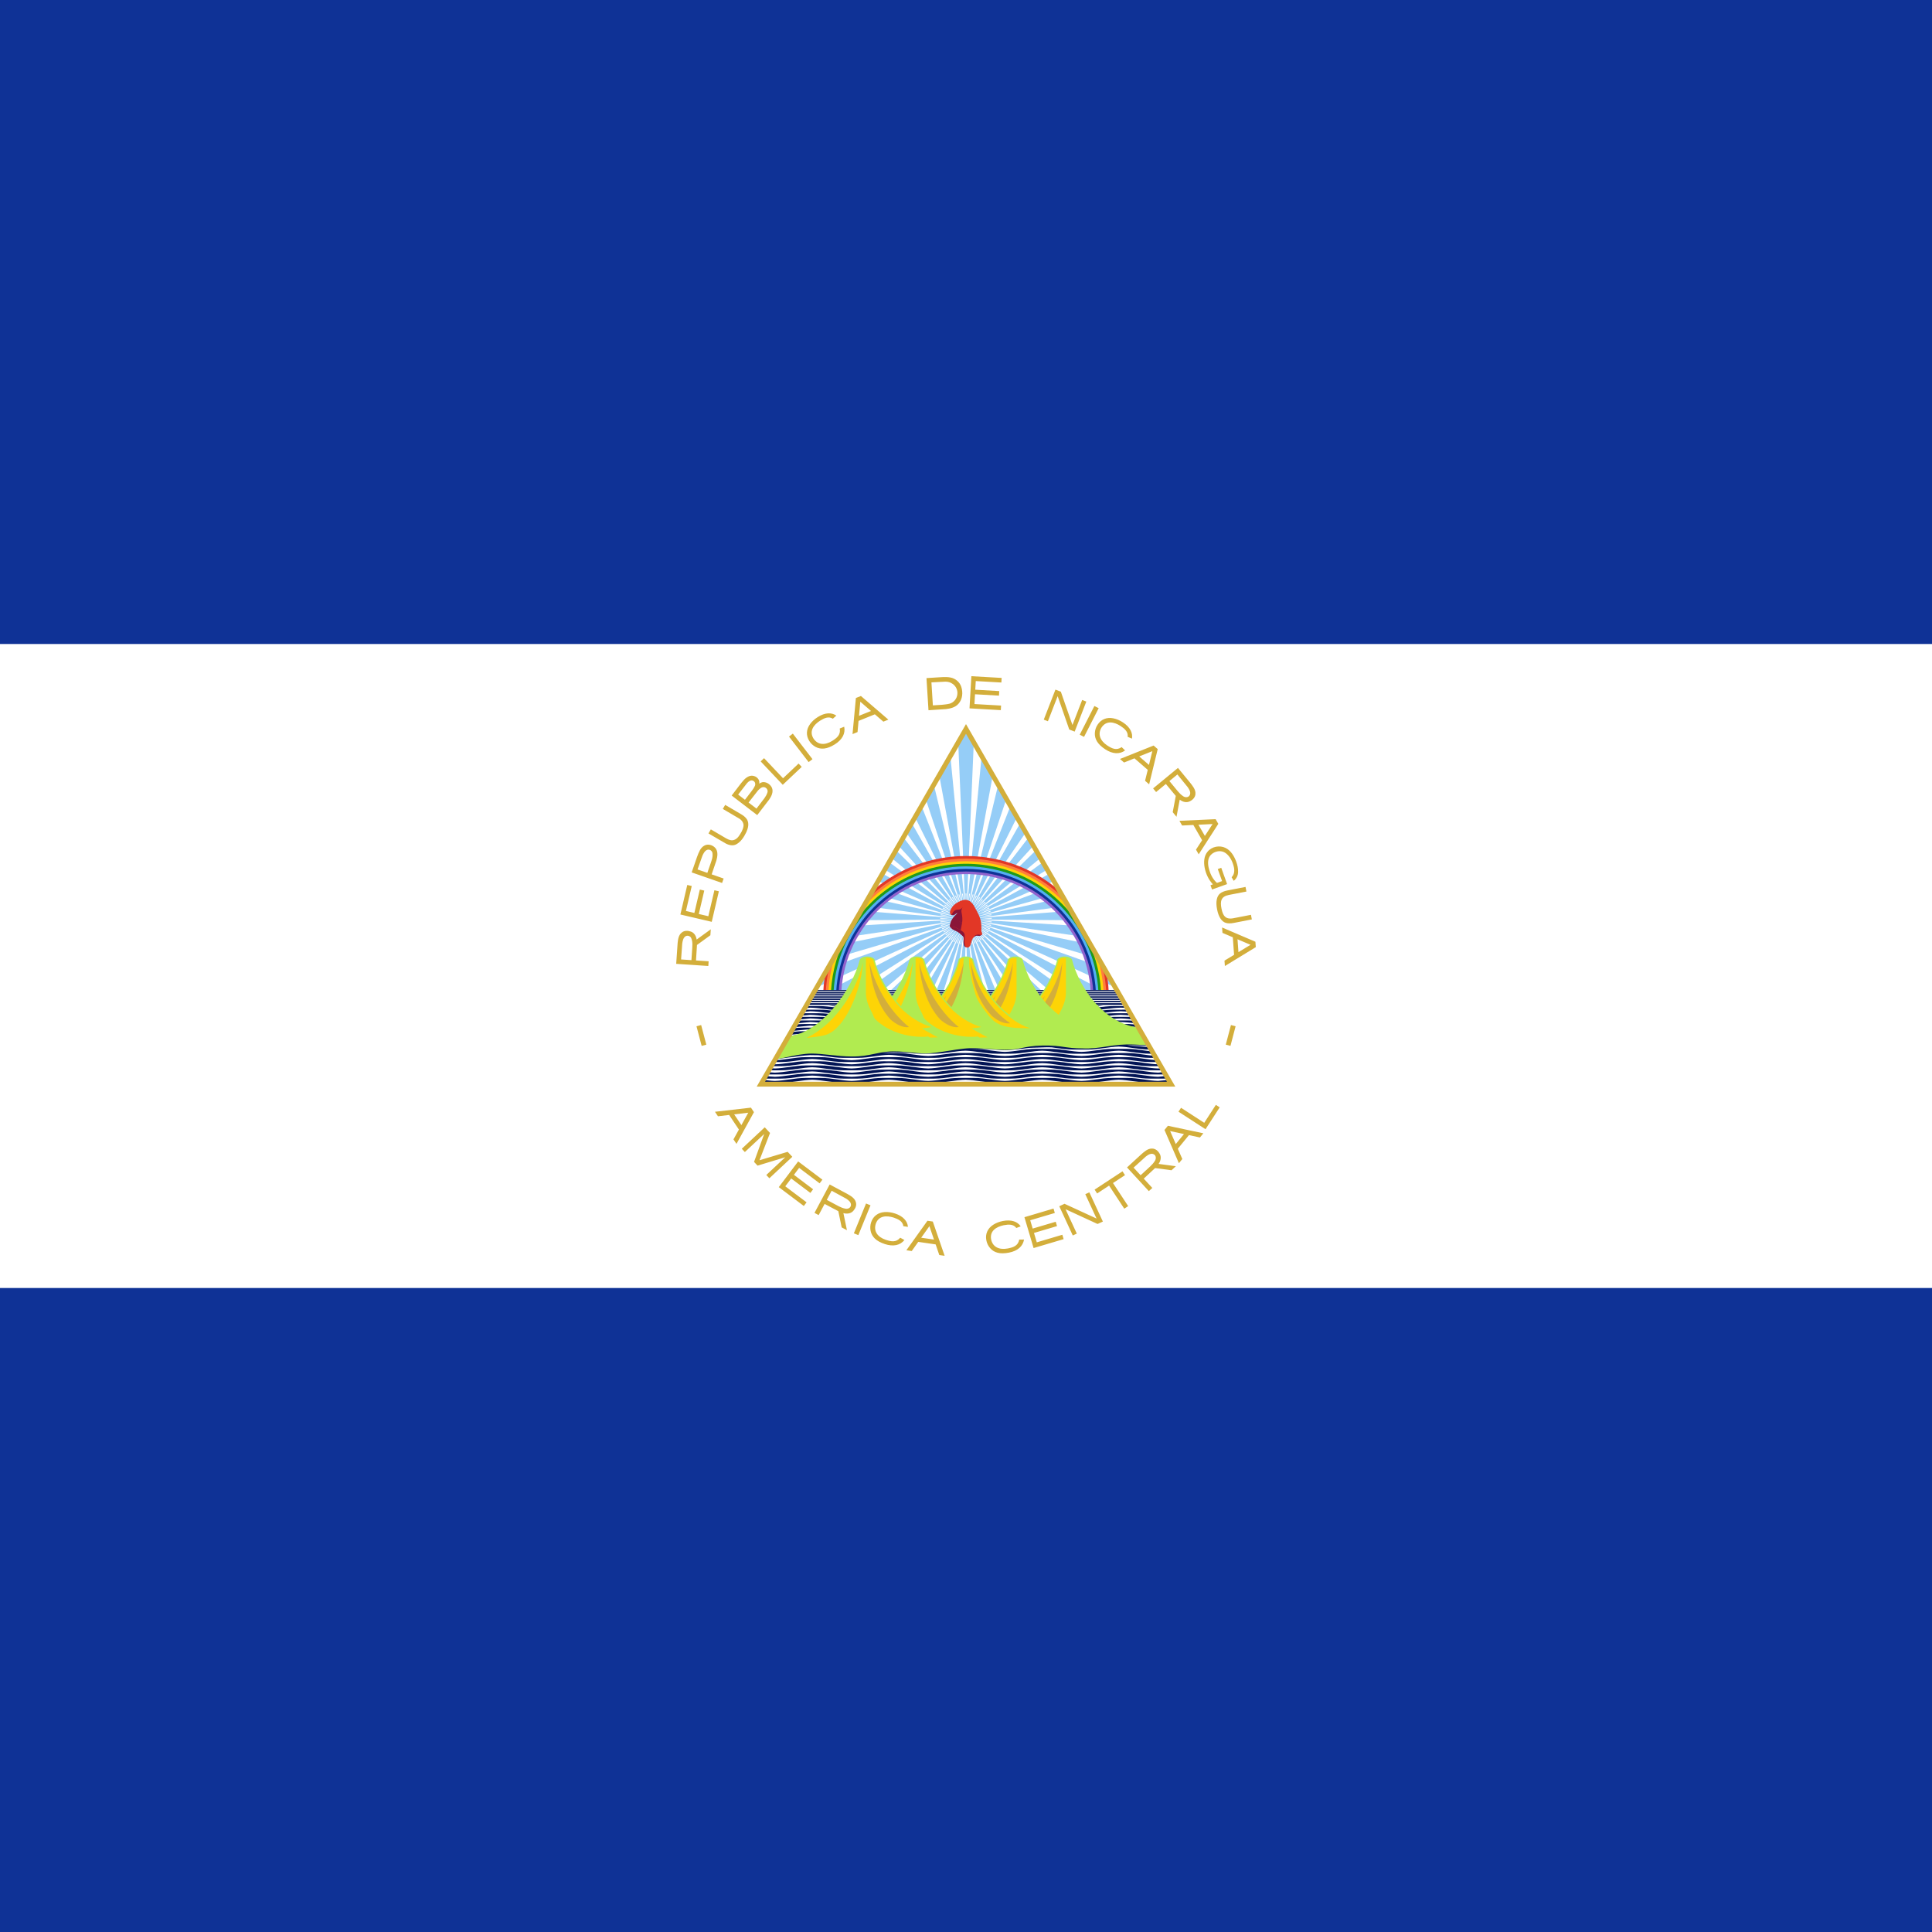 <svg width="120" height="120" viewBox="0 0 120 120" fill="none" xmlns="http://www.w3.org/2000/svg">
<path d="M0 0H120V120H0V0Z" fill="#0F3296"/>
<path d="M0 40H120V80H0V40Z" fill="white"/>
<path d="M42 59.866L43.995 59.999L44.015 59.707L43.23 59.655L43.291 58.693L44.123 58.09L44.148 57.72L43.27 58.357C43.241 58.15 43.126 57.936 42.917 57.864C42.735 57.798 42.511 57.786 42.353 57.917C42.152 58.064 42.116 58.328 42.09 58.558L42 59.866ZM42.304 59.593L42.374 58.61C42.399 58.449 42.428 58.262 42.57 58.159C42.698 58.074 42.887 58.137 42.939 58.282C43.043 58.531 42.997 58.806 42.984 59.068L42.946 59.636L42.304 59.593ZM42.26 56.801L44.207 57.256L44.65 55.36L44.373 55.295L43.996 56.908L43.404 56.77L43.743 55.316L43.468 55.252L43.128 56.705L42.604 56.583L42.966 55.031L42.688 54.966L42.26 56.801ZM42.961 54.186L44.85 54.843L44.946 54.567L44.203 54.308L44.495 53.451C44.559 53.216 44.609 52.941 44.47 52.722C44.358 52.56 44.158 52.457 43.96 52.463C43.743 52.472 43.565 52.632 43.469 52.818C43.326 53.086 43.246 53.381 43.142 53.666L42.961 54.186ZM43.326 54.003L43.628 53.152C43.696 53.003 43.779 52.825 43.952 52.777C44.093 52.745 44.242 52.854 44.254 52.999C44.289 53.266 44.172 53.518 44.09 53.766L43.934 54.215L43.326 54.003ZM44.005 51.766L45.072 52.388C45.274 52.496 45.53 52.559 45.742 52.437C46.029 52.277 46.21 51.983 46.352 51.695C46.463 51.453 46.544 51.153 46.402 50.905C46.249 50.658 45.971 50.545 45.733 50.397L45.042 49.993L44.895 50.244L45.912 50.841C46.074 50.939 46.207 51.117 46.179 51.315C46.148 51.55 46.013 51.757 45.879 51.948C45.768 52.102 45.582 52.226 45.385 52.185C45.179 52.145 45.012 52.011 44.831 51.913L44.151 51.515L44.005 51.766ZM45.445 49.412L47.033 50.628L47.774 49.663C47.916 49.458 48.047 49.193 47.951 48.942C47.863 48.742 47.658 48.588 47.437 48.578C47.338 48.564 47.208 48.639 47.154 48.673C47.211 48.459 47.036 48.259 46.84 48.203C46.604 48.119 46.364 48.27 46.208 48.438C46.023 48.638 45.87 48.864 45.702 49.077L45.445 49.412ZM45.848 49.353L46.404 48.637C46.495 48.537 46.641 48.422 46.781 48.496C46.909 48.552 46.941 48.713 46.879 48.83C46.782 49.038 46.622 49.206 46.489 49.391L46.27 49.676L45.848 49.353ZM46.495 49.848L47.073 49.107C47.177 48.998 47.308 48.861 47.472 48.893C47.614 48.925 47.716 49.078 47.667 49.22C47.588 49.482 47.392 49.682 47.234 49.899L46.986 50.224L46.495 49.848ZM47.246 47.291L48.619 48.745L49.796 47.633L49.601 47.426L48.66 48.316L48.636 48.338L48.618 48.32L47.457 47.091L47.246 47.291ZM49.007 45.75L50.226 47.336L50.464 47.153L49.245 45.567L49.007 45.75ZM50.798 44.534C50.6 44.657 50.441 44.801 50.318 44.969C50.196 45.137 50.13 45.311 50.12 45.493C50.111 45.676 50.16 45.852 50.267 46.025C50.364 46.181 50.5 46.308 50.662 46.394C50.826 46.481 51.004 46.514 51.197 46.492C51.392 46.471 51.608 46.385 51.852 46.234C52.084 46.089 52.249 45.921 52.352 45.729C52.448 45.548 52.478 45.34 52.435 45.139L52.158 45.248C52.23 45.648 51.973 45.84 51.684 46.023C51.232 46.298 50.792 46.278 50.523 45.865C50.243 45.399 50.548 45.015 50.933 44.765C51.206 44.595 51.474 44.478 51.73 44.641L51.947 44.448C51.798 44.346 51.628 44.298 51.436 44.308C51.233 44.32 51.022 44.394 50.798 44.534ZM53.161 43.354L52.952 45.596L53.263 45.47L53.326 44.775L53.328 44.775L54.339 44.367L54.867 44.823L55.178 44.698L53.473 43.229L53.161 43.354H53.161ZM53.435 43.584L54.1 44.16L53.355 44.46L53.435 43.584ZM57.545 42.118L57.67 44.114L58.752 44.043C59.036 44.01 59.34 43.937 59.534 43.711C59.784 43.434 59.82 43.019 59.71 42.673C59.618 42.369 59.345 42.139 59.035 42.081C58.73 42.022 58.419 42.069 58.112 42.082L57.545 42.118ZM57.853 42.383L58.715 42.339C58.879 42.333 59.04 42.382 59.172 42.479C59.372 42.616 59.49 42.862 59.464 43.104C59.449 43.382 59.245 43.638 58.975 43.708C58.82 43.748 58.66 43.759 58.501 43.777L57.942 43.812L57.853 42.384L57.853 42.383ZM60.333 42L60.218 43.997L62.162 44.108L62.178 43.824L60.525 43.73L60.559 43.122L62.049 43.207L62.065 42.925L60.575 42.839L60.606 42.302L62.197 42.392L62.214 42.107L60.333 42ZM65.555 42.833L64.831 44.698L65.088 44.798L65.662 43.319L65.692 43.242L65.724 43.328L66.413 45.311L66.75 45.442L67.473 43.577L67.215 43.477L66.642 44.955L66.613 45.03L66.582 44.946L65.891 42.963L65.555 42.833ZM68.241 43.987L67.332 45.769L67.065 45.632L67.974 43.851L68.241 43.987ZM69.75 44.871C69.556 44.743 69.358 44.658 69.154 44.617C68.95 44.576 68.765 44.588 68.595 44.656C68.426 44.723 68.285 44.841 68.173 45.011C68.072 45.163 68.013 45.341 68.003 45.524C67.992 45.709 68.036 45.884 68.137 46.051C68.238 46.219 68.406 46.38 68.644 46.538C68.874 46.689 69.094 46.769 69.312 46.782C69.52 46.793 69.71 46.736 69.882 46.611L69.668 46.405C69.335 46.638 69.053 46.484 68.766 46.298C68.328 46.002 68.162 45.593 68.425 45.176C68.732 44.728 69.209 44.845 69.596 45.09C69.865 45.267 70.082 45.463 70.041 45.763L70.307 45.879C70.338 45.701 70.311 45.527 70.221 45.357C70.126 45.177 69.97 45.016 69.75 44.871ZM71.654 46.307L69.563 47.141L69.817 47.361L70.464 47.101L70.465 47.102L71.289 47.817L71.122 48.495L71.376 48.715L71.908 46.528L71.654 46.308V46.307ZM71.574 46.656L71.364 47.51L70.758 46.983L71.574 46.656ZM73.165 47.697L71.621 48.97L71.807 49.195L72.414 48.694L73.03 49.436L72.839 50.446L73.074 50.732L73.276 49.666C73.448 49.807 73.701 49.879 73.908 49.766C74.085 49.682 74.242 49.521 74.251 49.315C74.272 49.039 74.076 48.816 73.918 48.611L73.165 47.697ZM73.131 48.104L73.78 48.903C73.875 49.045 73.993 49.244 73.884 49.409C73.794 49.55 73.597 49.538 73.476 49.446C73.232 49.282 73.07 49.029 72.879 48.81L72.634 48.513L73.131 48.104ZM75.504 50.88L73.256 50.983L73.423 51.274L74.12 51.24L74.121 51.241L74.665 52.187L74.285 52.772L74.453 53.063L75.672 51.171L75.504 50.88ZM75.315 51.183L74.837 51.921L74.436 51.225L75.315 51.183V51.183ZM76.787 53.527C76.662 53.188 76.465 52.841 76.131 52.671C75.76 52.484 75.266 52.575 75.003 52.902C74.773 53.174 74.761 53.558 74.823 53.892C74.895 54.276 75.071 54.641 75.335 54.93L75.186 54.983L75.282 55.249L76.218 54.913L75.854 53.901L75.638 53.979L75.906 54.725L75.588 54.839C75.308 54.598 75.152 54.243 75.071 53.889C75.011 53.624 75.008 53.306 75.21 53.097C75.441 52.857 75.85 52.782 76.127 52.987C76.4 53.187 76.555 53.511 76.633 53.834C76.686 54.046 76.677 54.298 76.517 54.463C76.472 54.497 76.543 54.544 76.555 54.584L76.631 54.71C76.716 54.644 76.784 54.559 76.831 54.462C76.877 54.365 76.901 54.258 76.9 54.151C76.906 53.938 76.859 53.727 76.787 53.527ZM77.362 55.089L76.243 55.307C76.036 55.347 75.88 55.413 75.776 55.5C75.673 55.588 75.606 55.711 75.575 55.875C75.543 56.037 75.547 56.235 75.594 56.477C75.594 56.478 75.595 56.48 75.595 56.482C75.642 56.724 75.713 56.909 75.803 57.048C75.894 57.188 76.001 57.277 76.13 57.319C76.259 57.361 76.428 57.364 76.636 57.324L77.754 57.106L77.699 56.821L76.607 57.033C76.117 57.128 75.952 56.87 75.868 56.429L75.867 56.424C75.779 55.983 75.836 55.682 76.326 55.587L77.417 55.375L77.362 55.089ZM77.975 58.493L75.906 57.608L75.93 57.943L76.572 58.216V58.217L76.651 59.305L76.055 59.667L76.079 60.002L78 58.828L77.975 58.493ZM77.673 58.683L76.922 59.14L76.864 58.34L77.673 58.684V58.683ZM43.55 63.667L43.26 63.743L43.581 64.962L43.871 64.885L43.55 63.667ZM76.456 63.667L76.746 63.743L76.426 64.962L76.136 64.885L76.456 63.667ZM46.643 68.798L44.407 69.055L44.594 69.334L45.287 69.252L45.288 69.253L45.895 70.159L45.557 70.769L45.744 71.048L46.83 69.077L46.643 68.798ZM46.475 69.113L46.049 69.882L45.601 69.215L46.475 69.113ZM47.499 70.019L46.074 71.352L46.264 71.556L47.465 70.433L46.835 72.167L47.053 72.4L48.776 71.877L47.596 72.98L47.786 73.184L49.212 71.851L48.923 71.542L47.172 72.065L47.828 70.371L47.499 70.019ZM49.575 72.138L48.372 73.735L49.927 74.906L50.098 74.679L48.775 73.683L49.142 73.197L50.334 74.094L50.504 73.869L49.312 72.971L49.636 72.541L50.909 73.499L51.081 73.271L49.575 72.138ZM51.532 73.57L50.59 75.334L50.848 75.472L51.218 74.778L52.07 75.229L52.278 76.236L52.605 76.41L52.385 75.348C52.599 75.413 52.859 75.382 53.008 75.2C53.133 75.059 53.219 74.861 53.159 74.672C53.089 74.411 52.832 74.275 52.615 74.149L51.532 73.57ZM51.656 73.959L52.56 74.451C52.697 74.543 52.871 74.67 52.854 74.856C52.839 75.02 52.662 75.107 52.513 75.072C52.221 75.024 51.975 74.85 51.715 74.72L51.352 74.526L51.656 73.959ZM53.791 74.751L53.035 76.603L53.313 76.716L54.069 74.864L53.791 74.751ZM55.595 75.374C55.374 75.301 55.161 75.27 54.953 75.283C54.747 75.296 54.57 75.357 54.424 75.466C54.277 75.575 54.172 75.725 54.108 75.918C54.05 76.092 54.039 76.278 54.077 76.458C54.115 76.64 54.203 76.797 54.343 76.933C54.484 77.068 54.688 77.181 54.96 77.271C55.221 77.357 55.455 77.377 55.668 77.333C55.872 77.29 56.041 77.186 56.175 77.02L55.914 76.877C55.653 77.188 55.341 77.112 55.015 77.007C54.515 76.835 54.249 76.484 54.395 76.012C54.574 75.5 55.065 75.489 55.503 75.625C55.808 75.727 56.069 75.859 56.108 76.16L56.394 76.203C56.378 76.023 56.307 75.862 56.175 75.721C56.038 75.572 55.845 75.457 55.595 75.374ZM57.605 75.824L56.297 77.656L56.63 77.704L57.034 77.135H57.035L58.115 77.292L58.341 77.952L58.673 78L57.938 75.872L57.605 75.824ZM57.727 76.16L58.012 76.992L57.217 76.877L57.727 76.16V76.16ZM62.294 75.838C62.065 75.882 61.865 75.96 61.69 76.073C61.515 76.186 61.392 76.325 61.318 76.492C61.243 76.658 61.225 76.841 61.264 77.04C61.298 77.221 61.38 77.388 61.501 77.526C61.622 77.667 61.785 77.766 61.965 77.81C62.153 77.859 62.387 77.857 62.668 77.803C62.938 77.751 63.152 77.654 63.316 77.511C63.473 77.373 63.569 77.2 63.605 76.99L63.308 76.992C63.232 77.392 62.923 77.478 62.588 77.546C62.068 77.641 61.664 77.465 61.56 76.982C61.465 76.448 61.889 76.198 62.337 76.102C62.653 76.041 62.945 76.029 63.126 76.273L63.397 76.17C63.294 76.02 63.144 75.909 62.97 75.857C62.777 75.795 62.553 75.788 62.294 75.838ZM63.629 75.602L64.198 77.519L66.064 76.965L65.984 76.693L64.396 77.164L64.223 76.58L65.653 76.156L65.573 75.885L64.142 76.309L63.989 75.793L65.517 75.34L65.436 75.066L63.629 75.602ZM65.793 74.922L66.632 76.737L66.883 76.621L66.183 75.107L68.12 76C68.162 76.037 68.206 76.012 68.249 75.989L68.501 75.873L67.661 74.058L67.41 74.174L68.109 75.686L66.12 74.77L65.793 74.922ZM67.989 73.89L68.146 74.128L68.86 73.658L68.887 73.64L68.901 73.661L69.83 75.073L70.073 74.913L69.143 73.501L69.13 73.48L69.158 73.462L69.876 72.99L69.719 72.752L67.989 73.89ZM70.001 72.512L71.357 73.983L71.572 73.785L71.039 73.207L71.745 72.551L72.764 72.687L73.036 72.436L71.961 72.293C72.093 72.113 72.15 71.857 72.027 71.657C71.933 71.484 71.763 71.337 71.557 71.339C71.281 71.332 71.068 71.541 70.873 71.709L70.001 72.512ZM70.409 72.524L71.172 71.832C71.308 71.729 71.5 71.6 71.671 71.699C71.817 71.781 71.816 71.979 71.731 72.105C71.58 72.359 71.336 72.534 71.127 72.737L70.845 72.997L70.409 72.524ZM72.328 70.183L73.223 72.249L73.436 71.989L73.156 71.349L73.157 71.348L73.848 70.504L74.53 70.651L74.743 70.391L72.541 69.924L72.328 70.184V70.183ZM72.679 70.253L73.539 70.438L73.03 71.059L72.679 70.253ZM73.199 69.05L74.877 70.138L75.758 68.78L75.519 68.626L74.815 69.712L74.797 69.74L74.776 69.726L73.357 68.807L73.199 69.05Z" fill="#D3AE3B"/>
<path d="M60 45.275L47.26 67.341H72.74L60 45.275Z" fill="white"/>
<path opacity="0.62" d="M60.484 46.113L60 45.275L59.516 46.112L59.967 56.616L59.029 46.957L58.337 48.154L59.901 56.626L58.001 48.738L57.492 49.619L59.837 56.644L57.237 50.06L56.834 50.759L59.776 56.671L56.627 51.117L56.287 51.705L59.719 56.706L56.111 52.011L55.81 52.532L59.668 56.749L55.651 52.808L55.373 53.289L59.623 56.799L55.223 53.548L54.956 54.012L59.586 56.854L54.809 54.266L54.541 54.729L59.556 56.914L54.392 54.988L54.114 55.469L59.536 56.978L53.955 55.745L53.654 56.266L59.524 57.043L53.477 56.572L53.137 57.161L59.522 57.11L52.931 57.519L52.528 58.217L59.529 57.176L52.273 58.659L51.764 59.539L59.545 57.241L51.427 60.123L50.736 61.321L59.57 57.303L50.248 62.165L49.759 63.012L50.717 63.012L59.603 57.361L51.035 63.483L50.672 64.381L51.631 64.247L59.645 57.414L52.011 64.669L51.777 65.609L52.708 65.342L59.693 57.46L53.143 65.707L53.042 66.67L53.927 66.276L59.747 57.499L54.409 66.577L54.436 67.341H54.769L55.264 67.032L59.805 57.531L55.783 67.263L55.797 67.341H56.774L59.868 57.553L57.345 67.341H58.29L59.934 57.567L58.828 67.341H59.737L60 57.572L60.264 67.341H61.172L60.067 57.567L61.71 67.341H62.655L60.132 57.553L63.227 67.341H64.203L64.217 67.263L60.195 57.531L64.736 67.032L65.231 67.341H65.565L65.591 66.577L60.254 57.499L66.073 66.276L66.958 66.67L66.857 65.707L60.308 57.46L67.292 65.342L68.223 65.609L67.989 64.669L60.356 57.414L68.369 64.247L69.328 64.381L68.965 63.483L60.397 57.361L69.283 63.012L70.24 63.012L69.751 62.165L60.43 57.303L69.264 61.321L68.572 60.123L60.455 57.241L68.235 59.539L67.727 58.659L60.471 57.176L67.472 58.217L67.069 57.518L60.478 57.11L66.862 57.161L66.522 56.572L60.476 57.043L66.345 56.266L66.045 55.745L60.464 56.978L65.886 55.47L65.608 54.988L60.444 56.914L65.458 54.729L65.191 54.266L60.414 56.854L65.044 54.012L64.777 53.549L60.377 56.799L64.627 53.29L64.349 52.808L60.332 56.749L64.19 52.533L63.889 52.012L60.281 56.706L63.712 51.706L63.373 51.117L60.225 56.671L63.166 50.76L62.763 50.061L60.164 56.644L62.508 49.619L62 48.739L60.1 56.626L61.663 48.155L60.971 46.957L60.033 56.616L60.484 46.113Z" fill="#54AEF2"/>
<path d="M60 55.495L59.973 55.495L60 56.118L60.027 55.495L60 55.495Z" fill="white"/>
<path d="M61.52 56.599L61.511 56.574L60.928 56.792L61.528 56.625L61.52 56.599Z" fill="white"/>
<path d="M60.961 58.37L60.94 58.386L60.917 58.402L60.574 57.883L60.961 58.37Z" fill="white"/>
<path d="M59.06 58.386L59.083 58.402L59.427 57.883L59.039 58.37L59.06 58.386Z" fill="white"/>
<path d="M58.472 56.625L58.48 56.599L58.489 56.574L59.072 56.792L58.472 56.625Z" fill="white"/>
<path d="M60.222 55.51L60.196 55.507L60.136 56.127L60.249 55.515L60.222 55.51Z" fill="white"/>
<path d="M61.569 56.789L61.574 56.816L61.578 56.842L60.961 56.924L61.569 56.789Z" fill="white"/>
<path d="M60.75 58.505L60.774 58.492L60.458 57.955L60.727 58.517L60.75 58.505Z" fill="white"/>
<path d="M58.909 58.261L58.89 58.243L58.871 58.224L59.322 57.795L58.909 58.261Z" fill="white"/>
<path d="M58.563 56.393L58.552 56.417L59.123 56.666L58.576 56.369L58.563 56.393Z" fill="white"/>
<path d="M60.415 55.55L60.441 55.557L60.466 55.565L60.269 56.156L60.415 55.55Z" fill="white"/>
<path d="M61.597 57.038L61.596 57.011L60.975 57.059L61.598 57.064L61.597 57.038Z" fill="white"/>
<path d="M60.572 58.586L60.547 58.595L60.521 58.604L60.334 58.01L60.572 58.586Z" fill="white"/>
<path d="M58.74 58.077L58.758 58.098L59.231 57.694L58.724 58.056L58.74 58.077Z" fill="white"/>
<path d="M58.66 56.222L58.675 56.2L58.69 56.178L59.191 56.548L58.66 56.222Z" fill="white"/>
<path d="M60.65 55.633L60.625 55.623L60.397 56.202L60.674 55.645L60.65 55.633Z" fill="white"/>
<path d="M61.592 57.234L61.59 57.26L61.586 57.287L60.97 57.195L61.592 57.234Z" fill="white"/>
<path d="M60.332 58.657L60.358 58.651L60.203 58.048L60.306 58.662L60.332 58.657Z" fill="white"/>
<path d="M58.63 57.915L58.616 57.892L58.603 57.869L59.155 57.581L58.63 57.915Z" fill="white"/>
<path d="M58.812 56.024L58.795 56.044L59.275 56.441L58.831 56.004L58.812 56.024Z" fill="white"/>
<path d="M60.824 55.724L60.847 55.738L60.87 55.752L60.517 56.266L60.824 55.724Z" fill="white"/>
<path d="M61.551 57.48L61.557 57.454L60.947 57.329L61.544 57.506L61.551 57.48Z" fill="white"/>
<path d="M60.138 58.685L60.112 58.688L60.085 58.689L60.068 58.066L60.138 58.685Z" fill="white"/>
<path d="M58.518 57.692L58.529 57.717L59.096 57.459L58.509 57.667L58.518 57.692Z" fill="white"/>
<path d="M58.953 55.886L58.973 55.869L58.994 55.852L59.373 56.346L58.953 55.886Z" fill="white"/>
<path d="M61.028 55.869L61.007 55.852L60.627 56.346L61.048 55.886L61.028 55.869Z" fill="white"/>
<path d="M61.492 57.667L61.482 57.692L61.471 57.717L60.905 57.459L61.492 57.667Z" fill="white"/>
<path d="M59.889 58.688L59.915 58.689L59.932 58.066L59.862 58.685L59.889 58.688Z" fill="white"/>
<path d="M58.456 57.506L58.449 57.48L58.443 57.454L59.053 57.329L58.456 57.506Z" fill="white"/>
<path d="M59.153 55.738L59.131 55.752L59.483 56.266L59.176 55.724L59.153 55.738Z" fill="white"/>
<path d="M61.169 56.004L61.188 56.024L61.205 56.044L60.725 56.441L61.169 56.004Z" fill="white"/>
<path d="M61.384 57.892L61.397 57.869L60.845 57.581L61.37 57.915L61.384 57.892Z" fill="white"/>
<path d="M59.694 58.662L59.668 58.657L59.642 58.651L59.797 58.048L59.694 58.662Z" fill="white"/>
<path d="M58.41 57.26L58.414 57.287L59.03 57.195L58.408 57.234L58.41 57.26Z" fill="white"/>
<path d="M59.326 55.645L59.35 55.633L59.375 55.623L59.603 56.202L59.326 55.645Z" fill="white"/>
<path d="M61.325 56.2L61.31 56.178L60.809 56.548L61.34 56.222L61.325 56.2Z" fill="white"/>
<path d="M61.276 58.056L61.26 58.077L61.243 58.098L60.769 57.694L61.276 58.056Z" fill="white"/>
<path d="M59.453 58.595L59.479 58.604L59.666 58.01L59.428 58.586L59.453 58.595Z" fill="white"/>
<path d="M58.402 57.064L58.403 57.038L58.404 57.011L59.025 57.059L58.402 57.064Z" fill="white"/>
<path d="M59.559 55.557L59.534 55.565L59.731 56.156L59.586 55.55L59.559 55.557Z" fill="white"/>
<path d="M61.424 56.369L61.437 56.393L61.448 56.417L60.877 56.666L61.424 56.369Z" fill="white"/>
<path d="M61.11 58.243L61.129 58.224L60.678 57.795L61.091 58.261L61.11 58.243Z" fill="white"/>
<path d="M59.274 58.517L59.25 58.505L59.226 58.492L59.542 57.955L59.274 58.517Z" fill="white"/>
<path d="M58.426 56.816L58.422 56.842L59.039 56.924L58.431 56.789L58.426 56.816Z" fill="white"/>
<path d="M59.751 55.515L59.778 55.51L59.804 55.507L59.864 56.127L59.751 55.515Z" fill="white"/>
<path d="M54.206 55.319C55.816 53.929 57.873 53.166 60 53.169C62.127 53.166 64.184 53.929 65.794 55.319L68.725 60.4C68.826 60.944 68.876 61.496 68.875 62.05H67.869C67.869 57.705 64.345 54.181 60 54.181C55.655 54.181 52.131 57.705 52.131 62.05H51.125C51.124 61.496 51.174 60.944 51.275 60.4L54.206 55.319Z" fill="#E23726"/>
<path d="M53.943 55.781C55.512 54.266 57.647 53.331 60 53.331C62.352 53.331 64.488 54.266 66.056 55.781L68.462 59.944C68.629 60.617 68.718 61.325 68.718 62.05H67.868C67.868 57.705 64.345 54.181 60 54.181C55.654 54.181 52.131 57.705 52.131 62.05H51.281C51.281 61.342 51.367 60.637 51.537 59.95L53.943 55.781Z" fill="#FF7E3D"/>
<path d="M53.612 56.356C55.18 54.598 57.459 53.494 60 53.494L60 53.494C62.54 53.494 64.82 54.599 66.387 56.356L68.131 59.375C68.408 60.217 68.556 61.115 68.556 62.05H67.868C67.868 57.705 64.345 54.181 60 54.181C55.655 54.181 52.131 57.705 52.131 62.05H51.444C51.442 61.142 51.586 60.239 51.869 59.375L53.612 56.356Z" fill="#FDD406"/>
<path d="M53.019 57.381C54.525 55.133 57.09 53.65 60 53.65V53.65C62.907 53.65 65.468 55.13 66.975 57.375L67.544 58.362C68.107 59.51 68.4 60.771 68.4 62.05H67.868C67.868 57.705 64.345 54.181 60 54.181C55.654 54.181 52.131 57.705 52.131 62.05H51.6C51.599 60.769 51.892 59.505 52.456 58.356L53.019 57.381Z" fill="#1E9A1C"/>
<path d="M51.762 62.05C51.762 57.5 55.45 53.812 60 53.812C64.549 53.812 68.237 57.5 68.237 62.05H67.868C67.868 57.705 64.345 54.181 60 54.181C55.655 54.181 52.131 57.705 52.131 62.05H51.762Z" fill="#54AEF2"/>
<path d="M51.925 62.05C51.925 57.589 55.539 53.969 60 53.969C64.461 53.969 68.081 57.589 68.081 62.05H67.806C67.806 57.738 64.312 54.244 60 54.244C55.688 54.244 52.194 57.738 52.194 62.05H51.925Z" fill="#0F3296"/>
<path d="M52.082 62.049C52.082 57.676 55.627 54.131 60 54.131C64.373 54.131 67.917 57.676 67.917 62.049L67.916 62.196H67.756L67.758 62.049C67.758 57.765 64.284 54.291 60 54.291C55.716 54.291 52.242 57.765 52.242 62.049C52.242 62.098 52.243 62.147 52.244 62.196H52.084L52.082 62.049Z" fill="#9063CD"/>
<path d="M60.079 57.627C59.95 57.602 59.833 57.53 59.724 57.505C59.572 57.65 59.557 57.796 59.577 57.921C59.63 57.949 59.639 57.991 59.753 58.093C59.867 58.194 59.852 58.247 59.845 58.486C59.842 58.586 59.859 58.802 59.961 58.822C60.071 58.844 60.148 58.753 60.179 58.59C60.21 58.432 60.263 58.347 60.319 58.25C60.38 57.879 60.28 57.748 60.079 57.627Z" fill="#8A1538"/>
<path d="M59.434 56.705C59.315 56.708 59.128 56.907 59.045 56.8C58.997 56.738 58.989 56.619 59.038 56.52C59.149 56.289 59.262 56.176 59.471 56.054C59.947 55.773 60.249 55.864 60.486 56.266C60.705 56.621 60.916 57.012 60.935 57.34C60.941 57.441 60.992 57.622 60.904 57.712C60.634 57.99 59.984 57.425 59.604 57.515C59.476 57.545 59.329 57.638 59.208 57.559C59.114 57.496 59.193 57.359 59.263 57.3C59.385 57.196 59.563 56.827 59.539 56.667C59.525 56.578 59.523 56.703 59.434 56.705Z" fill="#E23726"/>
<path d="M59.385 56.51C59.168 56.599 59.192 56.725 59.083 56.828C59.114 56.839 59.236 56.89 59.356 56.768C59.407 56.725 59.465 56.709 59.491 56.695C59.43 56.739 59.387 56.806 59.354 56.832C59.274 56.898 59.148 57.049 59.086 57.201C59.025 57.354 59 57.536 59.011 57.558C59.022 57.579 59.096 57.714 59.324 57.804C59.73 57.965 59.808 58.292 60.22 58.292C60.543 58.292 60.491 58.081 60.749 58.125C60.973 58.164 61.092 57.986 60.876 57.879C60.602 57.785 60.058 57.841 59.802 57.886C59.719 57.069 59.791 57.356 59.771 57.005C59.752 56.654 59.647 56.633 59.786 56.348C59.67 56.523 59.53 56.495 59.385 56.51Z" fill="#8A1538"/>
<path d="M60.187 55.959C60.179 56.003 60.172 56.062 60.176 56.079L60.232 56.278C60.255 56.345 60.264 56.394 60.28 56.463C60.296 56.535 60.36 56.563 60.418 56.608C60.492 56.663 60.435 56.815 60.481 56.821C60.518 56.826 60.579 56.607 60.579 56.572C60.581 56.529 60.578 56.485 60.572 56.443C60.545 56.383 60.517 56.325 60.487 56.268C60.474 56.245 60.461 56.222 60.446 56.201C60.402 56.136 60.349 56.078 60.289 56.028L60.278 56.019L60.226 55.981L60.187 55.959Z" fill="#E23726"/>
<path d="M60.249 57.48C60.106 57.442 59.964 57.371 59.842 57.335C59.602 57.263 59.346 57.108 59.169 57.172C59.105 57.2 59.111 57.263 59.091 57.354C59.083 57.461 58.972 57.618 59.064 57.566C59.201 57.49 59.562 57.713 59.683 57.788C59.74 57.823 59.861 57.892 59.899 57.992C59.937 58.092 59.917 58.343 59.907 58.451C59.897 58.564 59.931 58.818 60.044 58.849C60.167 58.881 60.26 58.784 60.308 58.602C60.354 58.426 60.389 58.325 60.459 58.219C60.529 58.114 60.61 58.068 60.723 58.047C60.836 58.026 60.999 58.139 60.999 58.006C60.999 57.919 60.923 57.835 60.956 57.715C60.981 57.621 60.875 57.64 60.787 57.601C60.58 57.537 60.393 57.517 60.249 57.48Z" fill="#E23726"/>
<path d="M59.672 57.781C59.607 57.745 59.209 57.485 59.064 57.566C59.018 57.592 59 57.563 59 57.515C58.999 57.467 59.022 57.396 59.037 57.342C59.052 57.287 59.076 57.183 59.14 57.129C59.277 57.013 59.594 57.244 59.761 57.306L59.672 57.781Z" fill="#8A1538"/>
<path d="M60.352 58.272C60.535 57.952 60.654 57.993 60.875 57.997C60.949 57.999 60.97 57.932 60.953 57.864C60.898 57.989 60.621 57.85 60.47 57.917C60.156 58.055 60.214 58.671 60.065 58.731C60.22 58.861 60.29 58.381 60.352 58.272Z" fill="#E23726"/>
<path d="M50.62 61.529L48.629 64.976H71.371L69.38 61.529H50.62Z" fill="white"/>
<path d="M69.937 62.488C69.857 62.488 69.777 62.488 69.698 62.489C69.536 62.49 69.376 62.492 69.215 62.489C68.84 62.489 68.495 62.531 68.155 62.574C67.86 62.611 67.567 62.647 67.261 62.654C66.955 62.647 66.662 62.611 66.365 62.574C66.024 62.531 65.679 62.489 65.304 62.489C65.164 62.487 65.023 62.488 64.883 62.489H64.882C64.72 62.49 64.559 62.492 64.399 62.489C64.025 62.489 63.679 62.531 63.338 62.574C63.042 62.611 62.748 62.647 62.442 62.654C62.135 62.647 61.842 62.611 61.545 62.574C61.205 62.531 60.86 62.489 60.485 62.489C60.343 62.487 60.201 62.488 60.06 62.489H60.059C59.898 62.49 59.736 62.492 59.576 62.489C59.202 62.489 58.857 62.531 58.517 62.574C58.221 62.611 57.929 62.647 57.623 62.654C57.316 62.647 57.024 62.611 56.728 62.574C56.388 62.531 56.043 62.489 55.669 62.489C55.527 62.487 55.385 62.488 55.244 62.489H55.243C55.083 62.49 54.923 62.492 54.764 62.489C54.389 62.489 54.044 62.531 53.703 62.574C53.407 62.611 53.114 62.647 52.807 62.654C52.5 62.647 52.207 62.611 51.91 62.574C51.57 62.531 51.224 62.489 50.85 62.489C50.709 62.487 50.568 62.488 50.427 62.489H50.426C50.304 62.49 50.182 62.491 50.06 62.49L49.985 62.621L50.33 62.587C50.636 62.594 50.929 62.63 51.226 62.667C51.567 62.71 51.912 62.753 52.287 62.753H53.192C53.566 62.753 53.911 62.71 54.252 62.667L54.252 62.667C54.549 62.63 54.842 62.594 55.149 62.587C55.455 62.594 55.749 62.63 56.047 62.667C56.389 62.71 56.735 62.753 57.109 62.753H58.015C58.389 62.753 58.734 62.71 59.074 62.667C59.37 62.63 59.662 62.594 59.968 62.587C60.275 62.594 60.567 62.63 60.863 62.667C61.203 62.71 61.548 62.753 61.922 62.753H62.831C63.205 62.753 63.55 62.71 63.891 62.667C64.187 62.63 64.481 62.594 64.788 62.587C65.095 62.594 65.388 62.63 65.684 62.667C66.025 62.71 66.37 62.753 66.744 62.753H67.65C68.025 62.753 68.369 62.71 68.709 62.667C69.005 62.63 69.297 62.594 69.603 62.587C69.741 62.59 69.875 62.599 70.009 62.611L69.937 62.488Z" fill="#021455"/>
<path d="M70.067 62.711C69.943 62.71 69.82 62.712 69.698 62.712C69.536 62.714 69.376 62.715 69.215 62.712C68.84 62.712 68.495 62.755 68.155 62.797C67.86 62.834 67.567 62.87 67.261 62.878C66.955 62.87 66.662 62.834 66.365 62.797C66.024 62.755 65.679 62.712 65.304 62.712C65.164 62.71 65.023 62.711 64.883 62.712H64.882C64.721 62.714 64.559 62.715 64.399 62.712C64.025 62.712 63.679 62.755 63.338 62.797C63.042 62.834 62.748 62.87 62.442 62.878C62.135 62.87 61.842 62.834 61.545 62.797C61.205 62.755 60.86 62.712 60.485 62.712C60.343 62.71 60.201 62.711 60.059 62.712H60.059C59.898 62.714 59.736 62.715 59.576 62.712C59.202 62.712 58.857 62.755 58.517 62.797C58.221 62.834 57.929 62.87 57.623 62.878C57.316 62.87 57.024 62.834 56.728 62.797C56.388 62.755 56.043 62.712 55.669 62.712C55.527 62.71 55.385 62.711 55.244 62.712H55.243C55.083 62.714 54.923 62.715 54.764 62.712C54.389 62.712 54.044 62.755 53.703 62.797C53.407 62.834 53.114 62.87 52.807 62.878C52.5 62.87 52.207 62.834 51.91 62.797C51.57 62.755 51.224 62.712 50.85 62.712C50.709 62.71 50.568 62.711 50.427 62.712H50.426C50.264 62.714 50.102 62.715 49.941 62.712C49.938 62.712 49.935 62.712 49.932 62.712L49.848 62.858L50.33 62.81C50.636 62.817 50.929 62.854 51.226 62.891C51.567 62.933 51.912 62.976 52.287 62.976H53.192C53.566 62.976 53.911 62.933 54.252 62.891C54.549 62.854 54.842 62.817 55.149 62.81C55.455 62.817 55.749 62.854 56.047 62.891C56.389 62.933 56.735 62.976 57.109 62.976H58.015C58.389 62.976 58.734 62.933 59.074 62.891C59.37 62.854 59.662 62.817 59.968 62.81C60.275 62.817 60.567 62.854 60.863 62.891C61.203 62.933 61.548 62.976 61.922 62.976H62.831C63.205 62.976 63.55 62.933 63.891 62.891C64.187 62.854 64.481 62.817 64.788 62.81C65.095 62.817 65.388 62.854 65.684 62.891C66.025 62.933 66.37 62.976 66.744 62.976H67.65C68.025 62.976 68.369 62.933 68.709 62.891C69.005 62.854 69.297 62.817 69.603 62.81C69.788 62.815 69.967 62.829 70.145 62.848L70.067 62.711Z" fill="#021455"/>
<path d="M70.199 62.94L70.124 62.935C69.981 62.933 69.839 62.934 69.698 62.935C69.536 62.936 69.376 62.938 69.215 62.935C68.84 62.935 68.495 62.977 68.155 63.02C67.86 63.056 67.567 63.093 67.261 63.1C66.955 63.093 66.662 63.056 66.365 63.02C66.024 62.977 65.679 62.935 65.304 62.935C65.164 62.933 65.023 62.934 64.883 62.935H64.882C64.721 62.937 64.559 62.938 64.399 62.935C64.025 62.935 63.679 62.977 63.338 63.02C63.042 63.056 62.748 63.093 62.442 63.1C62.135 63.093 61.842 63.056 61.545 63.02C61.205 62.977 60.86 62.935 60.485 62.935C60.343 62.933 60.201 62.934 60.06 62.935H60.059C59.898 62.936 59.736 62.938 59.576 62.935C59.202 62.935 58.857 62.977 58.517 63.02C58.221 63.057 57.929 63.093 57.623 63.1C57.316 63.093 57.024 63.056 56.728 63.02C56.388 62.977 56.043 62.935 55.669 62.935C55.527 62.933 55.385 62.934 55.244 62.935H55.243C55.083 62.937 54.923 62.938 54.764 62.935C54.389 62.935 54.044 62.977 53.703 63.02C53.407 63.056 53.114 63.093 52.807 63.1C52.5 63.093 52.207 63.056 51.91 63.02C51.57 62.977 51.224 62.935 50.85 62.935C50.709 62.933 50.568 62.934 50.427 62.935H50.426C50.264 62.937 50.102 62.938 49.941 62.935C49.894 62.935 49.848 62.935 49.803 62.937L49.712 63.094L50.33 63.033C50.636 63.04 50.929 63.077 51.226 63.113C51.567 63.156 51.912 63.199 52.287 63.199H53.192C53.566 63.199 53.911 63.156 54.252 63.113L54.252 63.113C54.549 63.077 54.842 63.04 55.149 63.033C55.455 63.04 55.749 63.077 56.047 63.113C56.389 63.156 56.735 63.199 57.109 63.199H58.015C58.389 63.199 58.734 63.156 59.074 63.113C59.37 63.077 59.662 63.04 59.968 63.033C60.275 63.04 60.567 63.077 60.863 63.113C61.203 63.156 61.548 63.199 61.922 63.199H62.831C63.205 63.199 63.55 63.156 63.891 63.113C64.187 63.077 64.481 63.04 64.788 63.033C65.095 63.04 65.388 63.077 65.684 63.113C66.025 63.156 66.37 63.199 66.744 63.199H67.65C68.025 63.199 68.369 63.156 68.709 63.113C69.005 63.077 69.297 63.04 69.603 63.033C69.835 63.038 70.059 63.06 70.283 63.086L70.199 62.94Z" fill="#021455"/>
<path d="M70.333 63.173L70.124 63.158C69.981 63.156 69.839 63.157 69.698 63.158C69.536 63.16 69.376 63.161 69.215 63.158C68.84 63.158 68.495 63.201 68.155 63.243C67.86 63.28 67.567 63.316 67.261 63.324C66.955 63.316 66.662 63.28 66.365 63.243C66.024 63.201 65.679 63.158 65.304 63.158C65.164 63.156 65.023 63.157 64.883 63.158H64.882C64.721 63.16 64.559 63.161 64.399 63.158C64.025 63.158 63.679 63.201 63.338 63.243C63.042 63.28 62.748 63.316 62.442 63.324C62.135 63.316 61.842 63.28 61.545 63.243C61.205 63.201 60.86 63.158 60.485 63.158C60.344 63.156 60.202 63.157 60.061 63.158H60.059C59.898 63.16 59.736 63.161 59.576 63.158C59.202 63.158 58.857 63.201 58.517 63.243C58.221 63.28 57.929 63.316 57.623 63.324C57.316 63.316 57.024 63.28 56.728 63.243C56.388 63.201 56.043 63.158 55.669 63.158C55.526 63.156 55.385 63.157 55.243 63.158C55.083 63.16 54.923 63.161 54.764 63.158C54.389 63.158 54.044 63.201 53.703 63.243C53.407 63.28 53.114 63.316 52.807 63.324C52.5 63.316 52.207 63.28 51.91 63.243C51.57 63.201 51.224 63.158 50.85 63.158C50.709 63.156 50.568 63.157 50.427 63.158H50.426C50.264 63.16 50.102 63.161 49.941 63.158C49.849 63.158 49.759 63.16 49.671 63.165L49.575 63.331L50.33 63.256C50.636 63.263 50.929 63.3 51.226 63.337C51.567 63.379 51.912 63.422 52.287 63.422H53.192C53.566 63.422 53.911 63.379 54.252 63.337C54.549 63.3 54.842 63.263 55.149 63.256C55.455 63.263 55.749 63.3 56.047 63.337C56.389 63.379 56.735 63.422 57.109 63.422H58.015C58.389 63.422 58.734 63.379 59.074 63.337C59.37 63.3 59.662 63.263 59.968 63.256C60.275 63.263 60.567 63.3 60.863 63.337C61.203 63.379 61.548 63.422 61.922 63.422H62.831C63.205 63.422 63.55 63.379 63.891 63.337C64.187 63.3 64.481 63.263 64.788 63.256C65.095 63.263 65.388 63.3 65.684 63.337C66.025 63.379 66.37 63.422 66.744 63.422H67.65C68.025 63.422 68.369 63.379 68.709 63.337C69.005 63.3 69.297 63.263 69.603 63.256C69.883 63.263 70.151 63.293 70.421 63.326L70.333 63.173Z" fill="#021455"/>
<path d="M70.468 63.407L70.124 63.381C69.981 63.38 69.839 63.381 69.698 63.382C69.536 63.383 69.376 63.385 69.215 63.381C68.84 63.381 68.495 63.424 68.155 63.467C67.86 63.503 67.567 63.54 67.261 63.547C66.955 63.54 66.662 63.503 66.365 63.467C66.024 63.424 65.679 63.381 65.304 63.381C65.164 63.38 65.023 63.381 64.883 63.382H64.882C64.721 63.383 64.559 63.385 64.399 63.381C64.025 63.381 63.679 63.424 63.338 63.467C63.042 63.503 62.748 63.54 62.442 63.547C62.135 63.54 61.842 63.503 61.545 63.467C61.205 63.424 60.86 63.381 60.485 63.381C60.343 63.38 60.201 63.381 60.06 63.382H60.059C59.898 63.383 59.736 63.385 59.576 63.381C59.202 63.381 58.857 63.424 58.517 63.467C58.221 63.503 57.929 63.54 57.623 63.547C57.316 63.54 57.024 63.503 56.728 63.467C56.388 63.424 56.043 63.381 55.669 63.381C55.527 63.379 55.385 63.381 55.243 63.382C55.083 63.383 54.923 63.385 54.764 63.381C54.389 63.381 54.044 63.424 53.703 63.467C53.407 63.503 53.114 63.54 52.807 63.547C52.5 63.54 52.207 63.503 51.91 63.467C51.57 63.424 51.224 63.381 50.85 63.381C50.709 63.38 50.568 63.381 50.427 63.382H50.426C50.264 63.383 50.102 63.385 49.941 63.381C49.803 63.381 49.668 63.387 49.537 63.397L49.438 63.568L50.33 63.479C50.636 63.487 50.929 63.523 51.226 63.56C51.567 63.602 51.912 63.645 52.287 63.645H53.192C53.566 63.645 53.911 63.602 54.252 63.56L54.252 63.56C54.549 63.523 54.842 63.487 55.149 63.479C55.455 63.487 55.749 63.523 56.047 63.56C56.389 63.602 56.735 63.645 57.109 63.645H58.015C58.389 63.645 58.734 63.602 59.074 63.56C59.37 63.523 59.662 63.487 59.968 63.479C60.275 63.487 60.567 63.523 60.863 63.56C61.203 63.602 61.548 63.645 61.922 63.645H62.831C63.205 63.645 63.55 63.602 63.891 63.56C64.187 63.523 64.481 63.487 64.788 63.479C65.095 63.487 65.388 63.523 65.684 63.56C66.025 63.602 66.37 63.645 66.744 63.645H67.65C68.025 63.645 68.369 63.602 68.709 63.56C69.005 63.523 69.297 63.487 69.603 63.479C69.911 63.487 70.205 63.523 70.503 63.559C70.522 63.562 70.541 63.564 70.56 63.566L70.468 63.407Z" fill="#021455"/>
<path d="M70.602 63.639L70.124 63.604C69.981 63.602 69.839 63.603 69.698 63.605C69.536 63.606 69.376 63.607 69.215 63.604C68.84 63.604 68.495 63.647 68.155 63.689C67.86 63.726 67.567 63.762 67.261 63.77C66.955 63.762 66.662 63.726 66.365 63.689C66.024 63.647 65.679 63.604 65.304 63.604C65.164 63.602 65.023 63.603 64.883 63.605H64.882C64.721 63.606 64.559 63.607 64.399 63.604C64.025 63.604 63.679 63.647 63.338 63.689C63.042 63.726 62.748 63.762 62.442 63.77C62.135 63.762 61.842 63.726 61.545 63.689C61.205 63.647 60.86 63.604 60.485 63.604C60.343 63.602 60.202 63.603 60.06 63.605H60.059C59.898 63.606 59.736 63.607 59.576 63.604C59.202 63.604 58.857 63.647 58.517 63.689C58.221 63.726 57.929 63.762 57.623 63.77C57.316 63.762 57.024 63.726 56.728 63.689C56.388 63.647 56.043 63.604 55.669 63.604C55.526 63.602 55.385 63.603 55.243 63.605C55.083 63.606 54.923 63.607 54.764 63.604C54.389 63.604 54.044 63.647 53.703 63.689C53.407 63.726 53.114 63.762 52.807 63.77C52.5 63.762 52.207 63.726 51.91 63.689C51.57 63.647 51.224 63.604 50.85 63.604C50.709 63.602 50.568 63.603 50.427 63.605H50.426C50.264 63.606 50.102 63.607 49.941 63.604C49.755 63.604 49.576 63.614 49.402 63.63L49.302 63.804L50.33 63.702C50.636 63.709 50.929 63.746 51.226 63.783C51.567 63.825 51.912 63.868 52.287 63.868H53.192C53.566 63.868 53.911 63.825 54.252 63.783C54.549 63.746 54.842 63.709 55.149 63.702C55.455 63.709 55.749 63.746 56.047 63.783C56.389 63.825 56.735 63.868 57.109 63.868H58.015C58.389 63.868 58.734 63.825 59.074 63.783C59.37 63.746 59.662 63.709 59.968 63.702C60.275 63.709 60.567 63.746 60.863 63.783C61.203 63.825 61.548 63.868 61.922 63.868H62.831C63.205 63.868 63.55 63.825 63.891 63.783C64.187 63.746 64.481 63.709 64.788 63.702C65.095 63.709 65.388 63.746 65.684 63.783C66.025 63.825 66.37 63.868 66.744 63.868H67.65C68.025 63.868 68.369 63.825 68.709 63.783C69.005 63.746 69.297 63.709 69.603 63.702C69.911 63.709 70.205 63.746 70.503 63.782C70.568 63.79 70.633 63.798 70.698 63.806L70.602 63.639Z" fill="#021455"/>
<path d="M70.737 63.872L70.124 63.827C69.981 63.825 69.839 63.826 69.698 63.827C69.536 63.829 69.376 63.83 69.215 63.827C68.84 63.827 68.495 63.87 68.155 63.912C67.86 63.949 67.567 63.985 67.261 63.993C66.955 63.985 66.662 63.949 66.365 63.912C66.024 63.87 65.679 63.827 65.304 63.827C65.164 63.825 65.023 63.826 64.883 63.827H64.882C64.721 63.829 64.559 63.83 64.399 63.827C64.025 63.827 63.679 63.87 63.338 63.912C63.042 63.949 62.748 63.985 62.442 63.993C62.135 63.985 61.842 63.949 61.545 63.912C61.205 63.87 60.86 63.827 60.485 63.827C60.343 63.825 60.201 63.826 60.06 63.827H60.059C59.898 63.829 59.736 63.83 59.576 63.827C59.202 63.827 58.857 63.87 58.517 63.912C58.221 63.949 57.929 63.985 57.623 63.993C57.316 63.985 57.024 63.949 56.728 63.912C56.388 63.87 56.043 63.827 55.669 63.827C55.527 63.825 55.385 63.826 55.243 63.827C55.083 63.829 54.923 63.83 54.764 63.827C54.389 63.827 54.044 63.87 53.703 63.912C53.407 63.949 53.114 63.985 52.807 63.993C52.5 63.985 52.207 63.949 51.91 63.912C51.57 63.87 51.224 63.827 50.85 63.827C50.709 63.825 50.568 63.826 50.427 63.827H50.426C50.264 63.829 50.102 63.83 49.941 63.827C49.706 63.827 49.483 63.843 49.266 63.867L49.165 64.04L50.33 63.925C50.636 63.932 50.929 63.969 51.226 64.005C51.567 64.048 51.912 64.091 52.287 64.091H53.192C53.566 64.091 53.911 64.048 54.252 64.005L54.252 64.005C54.549 63.969 54.842 63.932 55.149 63.925C55.455 63.932 55.749 63.969 56.047 64.005C56.389 64.048 56.735 64.091 57.109 64.091H58.015C58.389 64.091 58.734 64.048 59.074 64.005C59.37 63.969 59.662 63.932 59.968 63.925C60.275 63.932 60.567 63.969 60.863 64.005C61.203 64.048 61.548 64.091 61.922 64.091H62.831C63.205 64.091 63.55 64.048 63.891 64.006C64.187 63.969 64.481 63.932 64.788 63.925C65.095 63.932 65.388 63.969 65.684 64.005C66.025 64.048 66.37 64.091 66.744 64.091H67.65C68.025 64.091 68.369 64.048 68.709 64.005C69.005 63.969 69.297 63.932 69.603 63.925C69.911 63.932 70.205 63.968 70.503 64.005C70.613 64.018 70.724 64.032 70.836 64.044L70.737 63.872Z" fill="#021455"/>
<path d="M70.871 64.105L70.124 64.05C69.981 64.048 69.839 64.049 69.698 64.051C69.536 64.052 69.376 64.053 69.215 64.05C68.84 64.05 68.495 64.093 68.155 64.135C67.86 64.172 67.567 64.209 67.261 64.216C66.955 64.209 66.662 64.172 66.365 64.135C66.024 64.093 65.679 64.05 65.304 64.05C65.164 64.048 65.023 64.049 64.883 64.051H64.882C64.721 64.052 64.559 64.053 64.399 64.05C64.025 64.05 63.679 64.093 63.338 64.135C63.042 64.172 62.748 64.209 62.442 64.216C62.135 64.209 61.842 64.172 61.545 64.135C61.205 64.093 60.86 64.05 60.485 64.05C60.343 64.048 60.201 64.049 60.06 64.051H60.059C59.898 64.052 59.736 64.053 59.576 64.05C59.202 64.05 58.857 64.093 58.517 64.135C58.221 64.172 57.929 64.209 57.623 64.216C57.316 64.209 57.024 64.172 56.728 64.135C56.388 64.093 56.043 64.05 55.669 64.05C55.526 64.048 55.385 64.049 55.243 64.051C55.083 64.052 54.923 64.053 54.764 64.05C54.389 64.05 54.044 64.093 53.703 64.135C53.407 64.172 53.114 64.209 52.807 64.216C52.5 64.209 52.207 64.172 51.91 64.135C51.57 64.093 51.224 64.05 50.85 64.05C50.709 64.048 50.568 64.049 50.427 64.051H50.427C50.264 64.052 50.102 64.053 49.941 64.05C49.656 64.05 49.389 64.075 49.128 64.105L49.028 64.277L50.33 64.148C50.636 64.156 50.929 64.192 51.226 64.229C51.567 64.271 51.912 64.314 52.287 64.314H53.192C53.566 64.314 53.911 64.271 54.252 64.229C54.549 64.192 54.842 64.156 55.149 64.148C55.455 64.156 55.749 64.192 56.047 64.229C56.389 64.271 56.735 64.314 57.109 64.314H58.015C58.389 64.314 58.734 64.271 59.074 64.229C59.37 64.192 59.662 64.156 59.968 64.148C60.275 64.156 60.567 64.192 60.863 64.229C61.203 64.271 61.548 64.314 61.922 64.314H62.831C63.205 64.314 63.55 64.271 63.891 64.229C64.187 64.192 64.481 64.156 64.788 64.148C65.095 64.156 65.388 64.192 65.684 64.229C66.025 64.271 66.37 64.314 66.744 64.314H67.65C68.025 64.314 68.369 64.271 68.709 64.229C69.005 64.192 69.297 64.156 69.603 64.148C69.911 64.156 70.205 64.192 70.503 64.228C70.658 64.247 70.814 64.266 70.973 64.282L70.871 64.105Z" fill="#021455"/>
<path d="M50.621 61.535L50.646 61.492H69.354L69.379 61.535H50.621Z" fill="#021455"/>
<path d="M50.577 61.611L50.602 61.567H69.398L69.424 61.611H50.577Z" fill="#021455"/>
<path d="M50.562 61.636L50.521 61.707H69.479L69.438 61.636H50.562Z" fill="#021455"/>
<path d="M50.448 61.833L50.498 61.746V61.746H69.502L69.552 61.833H50.448Z" fill="#021455"/>
<path d="M50.419 61.885L50.369 61.971H69.632L69.582 61.885H50.419Z" fill="#021455"/>
<path d="M50.289 62.109L50.339 62.023H69.661L69.711 62.109H50.289Z" fill="#021455"/>
<path d="M50.259 62.161L50.209 62.247H69.791L69.741 62.161H50.259Z" fill="#021455"/>
<path d="M50.112 62.416L50.173 62.31H69.827L69.888 62.416H50.112Z" fill="#021455"/>
<path d="M51.471 62.457C52.161 62.59 52.228 62.457 52.228 62.457H51.471Z" fill="#021455"/>
<path d="M67.772 62.457C67.772 62.457 67.838 62.59 68.528 62.457H67.772Z" fill="#021455"/>
<path d="M49.941 64.273C49.609 64.273 49.301 64.306 48.999 64.343L48.902 64.513L50.33 64.371C50.636 64.378 50.929 64.415 51.226 64.451C51.567 64.494 51.912 64.537 52.287 64.537H53.192C53.566 64.537 53.911 64.494 54.252 64.451C54.549 64.415 54.842 64.378 55.149 64.371C55.455 64.378 55.749 64.415 56.047 64.451C56.389 64.494 56.735 64.537 57.109 64.537H58.015C58.389 64.537 58.734 64.494 59.074 64.451C59.37 64.415 59.662 64.378 59.968 64.371C60.275 64.378 60.567 64.415 60.863 64.452C61.203 64.494 61.548 64.537 61.922 64.537H62.831C63.205 64.537 63.55 64.494 63.891 64.452C64.187 64.415 64.481 64.378 64.788 64.371C65.095 64.378 65.388 64.415 65.684 64.451C66.025 64.494 66.37 64.537 66.744 64.537H67.65C68.025 64.537 68.369 64.494 68.709 64.451C69.005 64.415 69.297 64.378 69.603 64.371C69.911 64.378 70.205 64.414 70.503 64.451C70.699 64.475 70.897 64.499 71.1 64.516L70.998 64.337L70.124 64.273C69.981 64.271 69.839 64.272 69.698 64.273C69.536 64.275 69.376 64.276 69.215 64.273C68.84 64.273 68.495 64.316 68.155 64.358C67.86 64.395 67.567 64.431 67.261 64.439C66.955 64.431 66.662 64.395 66.365 64.358C66.024 64.316 65.679 64.273 65.304 64.273C65.164 64.271 65.023 64.272 64.883 64.273H64.882C64.721 64.275 64.559 64.276 64.399 64.273C64.025 64.273 63.679 64.316 63.338 64.358C63.042 64.395 62.748 64.431 62.442 64.439C62.135 64.431 61.842 64.395 61.545 64.358C61.205 64.316 60.86 64.273 60.485 64.273C60.343 64.271 60.201 64.272 60.06 64.273H60.059C59.898 64.275 59.736 64.276 59.576 64.273C59.202 64.273 58.857 64.316 58.517 64.358C58.221 64.395 57.929 64.431 57.623 64.439C57.316 64.431 57.024 64.395 56.728 64.358C56.388 64.316 56.043 64.273 55.669 64.273C55.526 64.271 55.385 64.272 55.243 64.273C55.083 64.275 54.923 64.276 54.764 64.273C54.389 64.273 54.044 64.316 53.703 64.358C53.407 64.395 53.114 64.431 52.807 64.439C52.5 64.431 52.207 64.395 51.91 64.358C51.57 64.316 51.224 64.273 50.85 64.273C50.709 64.271 50.568 64.272 50.427 64.273H50.426C50.264 64.275 50.102 64.276 49.941 64.273Z" fill="#021455"/>
<path d="M66.126 59.409C65.784 59.409 65.679 59.581 65.679 59.581C65.132 61.696 63.318 63.848 61.16 63.848H59.544V66.001H71.846L70.609 63.81C68.667 63.521 67.081 61.536 66.576 59.581C66.576 59.581 66.468 59.409 66.126 59.409Z" fill="#B1EB50"/>
<path d="M66.126 59.493C65.969 59.493 65.874 59.529 65.818 59.564C65.766 59.597 65.755 59.619 65.754 59.621C65.754 59.623 65.751 59.623 65.751 59.625C65.471 60.689 64.88 61.758 64.084 62.566C63.281 63.38 62.27 63.932 61.163 63.932H59.628V65.916H71.799L70.663 63.905C69.725 63.782 68.868 63.272 68.171 62.566C67.374 61.758 66.785 60.689 66.504 59.625L66.501 59.621C66.5 59.619 66.487 59.6 66.433 59.567C66.377 59.532 66.283 59.493 66.126 59.493Z" fill="#B1EB50"/>
<path d="M66.126 59.493C66.155 59.493 66.182 59.497 66.207 59.5V61.66C66.201 62.128 66.041 62.505 65.804 62.948C65.695 63.259 65.607 63.141 65.334 63.52C64.968 63.65 64.697 63.701 64.307 63.763C63.803 63.842 62.683 63.913 62.129 63.79C62.858 63.576 63.522 63.136 64.084 62.566C64.234 62.413 64.376 62.253 64.51 62.086C64.734 61.804 64.935 61.504 65.112 61.19C65.182 61.065 65.249 60.94 65.311 60.811C65.404 60.618 65.488 60.421 65.561 60.223C65.586 60.157 65.61 60.09 65.632 60.024C65.677 59.891 65.716 59.758 65.751 59.625C65.751 59.623 65.754 59.623 65.754 59.621C65.754 59.62 65.765 59.597 65.818 59.564C65.854 59.543 65.893 59.527 65.933 59.517H65.936C65.987 59.503 66.047 59.493 66.126 59.493Z" fill="#FDD406"/>
<path d="M65.987 59.78C65.905 60.987 65.532 62.419 64.659 63.342C64.337 63.61 63.926 63.852 63.529 63.793C64.883 62.691 65.706 61.004 65.987 59.78Z" fill="#D3AE3B"/>
<path d="M64.898 61.856C64.698 62.4 63.941 63.205 63.13 63.865C62.9 63.872 62.778 63.885 62.57 63.873C63.063 63.828 64.214 62.856 64.898 61.856Z" fill="#D3AE3B"/>
<path d="M63.058 59.409C62.716 59.409 62.611 59.581 62.611 59.581C62.064 61.696 60.25 63.848 58.091 63.848H56.475V66.001H68.778L67.541 63.81C65.599 63.521 64.013 61.536 63.508 59.581C63.508 59.581 63.4 59.409 63.058 59.409Z" fill="#B1EB50"/>
<path d="M63.058 59.493C62.901 59.493 62.806 59.529 62.75 59.564C62.697 59.597 62.687 59.619 62.686 59.621C62.686 59.623 62.683 59.623 62.682 59.625C62.402 60.689 61.812 61.758 61.016 62.566C60.213 63.38 59.202 63.932 58.095 63.932H56.56V65.916H68.731L67.595 63.905C66.657 63.782 65.8 63.272 65.103 62.566C64.306 61.758 63.717 60.689 63.436 59.625L63.433 59.621C63.432 59.619 63.419 59.6 63.365 59.567C63.309 59.532 63.215 59.493 63.058 59.493Z" fill="#B1EB50"/>
<path d="M63.057 59.493C63.087 59.493 63.114 59.497 63.139 59.5V61.66C63.133 62.128 62.973 62.505 62.736 62.948C62.627 63.259 62.539 63.141 62.266 63.52C61.9 63.65 61.629 63.701 61.239 63.763C60.735 63.842 59.614 63.913 59.061 63.79C59.789 63.576 60.453 63.136 61.016 62.566C61.166 62.413 61.308 62.253 61.441 62.086C61.666 61.804 61.867 61.504 62.044 61.19C62.114 61.065 62.181 60.94 62.243 60.811C62.336 60.618 62.419 60.421 62.493 60.223C62.518 60.157 62.542 60.09 62.564 60.024C62.608 59.891 62.648 59.758 62.682 59.625C62.683 59.623 62.685 59.623 62.686 59.621C62.686 59.62 62.697 59.597 62.75 59.564C62.786 59.543 62.825 59.527 62.865 59.517H62.868C62.919 59.503 62.979 59.493 63.057 59.493Z" fill="#FDD406"/>
<path d="M62.919 59.78C62.837 60.987 62.464 62.419 61.59 63.342C61.269 63.61 60.858 63.852 60.461 63.793C61.815 62.691 62.638 61.004 62.919 59.78Z" fill="#D3AE3B"/>
<path d="M61.83 61.856C61.63 62.4 60.873 63.205 60.062 63.865C59.832 63.872 59.71 63.885 59.502 63.873C59.995 63.828 61.146 62.856 61.83 61.856Z" fill="#D3AE3B"/>
<path d="M60.443 59.582C60.99 61.697 62.801 63.849 64.96 63.849H66.578V66.002H53.415L53.412 63.849H55.026C57.185 63.849 58.999 61.697 59.546 59.582C59.546 59.582 59.653 59.409 59.995 59.409C60.337 59.409 60.443 59.582 60.443 59.582H60.443Z" fill="#B1EB50"/>
<path d="M59.995 59.493C60.151 59.493 60.246 59.532 60.302 59.567C60.356 59.6 60.369 59.619 60.37 59.621L60.373 59.625C60.654 60.689 61.243 61.758 62.04 62.566C62.843 63.38 63.857 63.932 64.965 63.932H66.493V65.916H53.497V63.932H55.032C56.139 63.932 57.15 63.38 57.953 62.566C58.749 61.758 59.339 60.689 59.619 59.625C59.62 59.623 59.622 59.623 59.623 59.621C59.624 59.619 59.634 59.597 59.687 59.564C59.743 59.529 59.838 59.493 59.995 59.493Z" fill="#B1EB50"/>
<path d="M59.852 59.506C59.836 59.509 59.82 59.513 59.804 59.517H59.8C59.76 59.527 59.722 59.543 59.686 59.564C59.633 59.597 59.623 59.619 59.622 59.621C59.621 59.623 59.618 59.623 59.618 59.625L59.5 60.024L59.428 60.223L59.179 60.812C59.116 60.94 59.05 61.066 58.979 61.19C58.803 61.505 58.601 61.804 58.377 62.086C58.244 62.253 58.101 62.414 57.951 62.566C57.389 63.136 56.725 63.576 55.997 63.79C56.55 63.913 56.804 63.779 57.307 63.699C57.697 63.637 58.149 63.586 58.516 63.456C58.788 63.077 58.696 63.196 58.805 62.885C59.041 62.441 59.386 62.04 59.472 61.549C59.795 60.944 59.852 59.826 59.852 59.506Z" fill="#FDD406"/>
<path d="M59.855 59.78C59.772 60.987 59.399 62.419 58.526 63.342C58.205 63.61 57.794 63.852 57.397 63.793C58.751 62.691 59.574 61.004 59.855 59.78Z" fill="#D3AE3B"/>
<path d="M58.766 61.856C58.566 62.4 57.809 63.206 56.998 63.865C56.768 63.872 56.646 63.885 56.437 63.873C56.931 63.828 58.082 62.856 58.766 61.856Z" fill="#D3AE3B"/>
<path d="M60.19 59.517H60.193C60.233 59.527 60.272 59.543 60.308 59.564C60.36 59.597 60.371 59.619 60.372 59.621C60.372 59.622 60.375 59.623 60.375 59.625L60.494 60.024L60.565 60.223L60.815 60.811L61.015 61.19C61.191 61.504 61.392 61.804 61.617 62.086C61.75 62.253 61.892 62.413 62.043 62.566C62.605 63.136 63.268 63.655 63.996 63.868C62.547 63.874 61.918 63.742 61.392 63.065C60.865 62.388 60.671 62.092 60.564 61.678C60.457 61.264 60.159 60.364 60.19 59.517Z" fill="#FDD406"/>
<path d="M60.295 59.78C60.377 60.987 60.739 62.181 61.612 63.105C61.934 63.373 62.344 63.615 62.742 63.556C61.275 62.556 60.576 61.004 60.295 59.78Z" fill="#D3AE3B"/>
<path d="M56.949 59.409C56.607 59.409 56.5 59.581 56.5 59.581C55.995 61.53 54.135 64.045 52.2 64.343L51.242 66.001H61.045V63.732C59.28 63.257 57.867 61.406 57.396 59.581C57.396 59.581 57.291 59.409 56.949 59.409Z" fill="#B1EB50"/>
<path d="M56.949 59.493C56.793 59.493 56.698 59.532 56.642 59.567C56.588 59.6 56.575 59.619 56.574 59.621L56.571 59.625C56.29 60.689 55.635 61.766 54.955 62.623C54.274 63.48 53.011 64.346 52.146 64.438L51.29 65.916H60.902V63.778C60.191 63.56 59.542 63.124 58.992 62.566C58.195 61.758 57.605 60.689 57.325 59.625C57.324 59.623 57.322 59.623 57.321 59.621C57.32 59.619 57.31 59.597 57.257 59.564C57.201 59.529 57.106 59.493 56.949 59.493Z" fill="#B1EB50"/>
<path d="M56.689 59.781C56.565 61.589 55.558 63.871 54.421 64.264C54.05 64.392 53.401 64.437 53.175 64.466C55.165 63.52 56.341 61.295 56.689 59.781Z" fill="#FDD406"/>
<path d="M56.949 59.493C56.919 59.493 56.893 59.497 56.868 59.5V61.66C56.874 62.128 57.034 62.505 57.27 62.948C57.284 62.987 57.297 63.019 57.311 63.046C57.393 63.263 57.453 63.339 57.767 63.577C58.764 64.334 60.001 64.448 60.729 64.385C60.501 64.205 60.257 64.042 60.042 63.892C60.385 63.88 60.712 63.842 60.945 63.79C60.217 63.577 59.553 63.136 58.991 62.566C58.894 62.466 58.8 62.362 58.711 62.255L58.592 62.093C58.368 61.813 58.139 61.503 57.963 61.19C57.893 61.066 57.826 60.94 57.764 60.811C57.64 60.556 57.533 60.293 57.443 60.024C57.399 59.892 57.359 59.759 57.324 59.625C57.324 59.623 57.321 59.623 57.321 59.621C57.32 59.62 57.309 59.597 57.257 59.564C57.221 59.543 57.182 59.527 57.142 59.517H57.138C57.076 59.5 57.013 59.492 56.949 59.493Z" fill="#FDD406"/>
<path d="M57.089 59.78C57.171 60.987 57.544 62.419 58.418 63.342C58.739 63.61 59.15 63.852 59.547 63.793C58.193 62.691 57.37 61.004 57.089 59.78Z" fill="#D3AE3B"/>
<path d="M57.922 61.449C58.396 62.617 59.596 63.707 60.831 64.44C61.061 64.447 61.129 64.441 61.338 64.428C60.454 63.954 59.03 63.277 57.922 61.449Z" fill="#FDD406"/>
<path d="M53.864 59.409C53.522 59.409 53.414 59.581 53.414 59.581C52.909 61.53 51.049 64.045 49.114 64.343L48.157 66.001H57.959V63.732C56.194 63.257 54.782 61.406 54.31 59.581C54.31 59.581 54.205 59.409 53.864 59.409Z" fill="#B1EB50"/>
<path d="M53.864 59.493C53.707 59.493 53.612 59.532 53.556 59.567C53.502 59.6 53.489 59.619 53.488 59.621L53.485 59.625C53.205 60.689 52.549 61.766 51.869 62.623C51.188 63.48 49.925 64.346 49.06 64.438L48.204 65.916H57.816V63.778C57.105 63.56 56.456 63.124 55.906 62.566C55.109 61.758 54.519 60.689 54.239 59.625C54.239 59.623 54.236 59.623 54.236 59.621C54.234 59.619 54.224 59.597 54.171 59.564C54.115 59.529 54.02 59.493 53.864 59.493Z" fill="#B1EB50"/>
<path d="M53.603 59.781C53.479 61.589 52.472 63.871 51.335 64.264C50.964 64.392 50.315 64.437 50.089 64.466C52.079 63.52 53.255 61.295 53.603 59.781Z" fill="#FDD406"/>
<path d="M53.863 59.493C53.834 59.493 53.807 59.497 53.782 59.5V61.66C53.788 62.128 53.948 62.505 54.184 62.948C54.198 62.987 54.211 63.019 54.225 63.046C54.307 63.263 54.367 63.339 54.681 63.577C55.678 64.334 56.915 64.448 57.643 64.385C57.415 64.205 57.171 64.042 56.956 63.892C57.299 63.88 57.627 63.842 57.859 63.79C57.131 63.577 56.467 63.136 55.905 62.566C55.808 62.466 55.715 62.362 55.624 62.255L55.506 62.093C55.282 61.813 55.053 61.503 54.877 61.19C54.807 61.066 54.74 60.94 54.678 60.811C54.554 60.556 54.447 60.293 54.356 60.024C54.313 59.892 54.273 59.759 54.238 59.625C54.238 59.623 54.235 59.623 54.235 59.621C54.234 59.62 54.223 59.597 54.17 59.564C54.135 59.543 54.096 59.527 54.056 59.517H54.052C53.99 59.5 53.927 59.492 53.863 59.493Z" fill="#FDD406"/>
<path d="M54.003 59.78C54.085 60.987 54.458 62.419 55.332 63.342C55.653 63.61 56.064 63.852 56.461 63.793C55.107 62.691 54.284 61.004 54.003 59.78Z" fill="#D3AE3B"/>
<path d="M54.836 61.449C55.31 62.617 56.51 63.707 57.745 64.44C57.975 64.447 58.043 64.441 58.252 64.428C57.368 63.954 55.944 63.277 54.836 61.449Z" fill="#FDD406"/>
<path d="M70.768 64.938C71.023 64.949 71.243 64.959 71.3 64.938L72.735 67.338H47.265L48.52 65.167C48.706 65.15 48.907 65.125 49.113 65.099C49.51 65.049 49.928 64.997 50.307 64.997L50.462 65C50.477 65 50.491 64.999 50.506 64.999C50.527 64.998 50.549 64.997 50.57 64.997C50.578 64.997 50.586 64.997 50.594 64.997C50.61 64.996 50.626 64.996 50.642 64.997C50.658 64.996 50.675 64.996 50.691 64.997C50.7 64.997 50.708 64.997 50.716 64.997C50.738 64.997 50.758 64.998 50.778 64.999C50.792 64.999 50.806 65 50.821 65C50.832 65 50.843 64.999 50.854 64.999C50.894 64.998 50.935 64.997 50.976 64.997C51.341 64.997 51.677 65.045 52.008 65.093C52.332 65.14 52.652 65.186 52.991 65.186C53.33 65.186 53.65 65.14 53.974 65.093C54.306 65.045 54.641 64.997 55.006 64.997L55.162 65C55.177 65 55.191 64.999 55.205 64.999C55.225 64.998 55.245 64.997 55.267 64.997C55.275 64.997 55.282 64.997 55.29 64.997C55.306 64.996 55.322 64.996 55.337 64.997C55.353 64.996 55.367 64.996 55.382 64.997C55.39 64.997 55.397 64.997 55.406 64.997L55.517 65C55.523 65 55.53 65 55.536 64.999C55.581 64.998 55.625 64.997 55.672 64.997C56.037 64.997 56.372 65.045 56.703 65.093C57.026 65.14 57.345 65.186 57.684 65.186C58.022 65.186 58.341 65.14 58.664 65.093C58.995 65.045 59.331 64.997 59.695 64.997C59.825 64.999 59.956 64.999 60.087 64.998C60.179 64.997 60.272 64.996 60.365 64.997C60.73 64.997 61.066 65.045 61.398 65.093C61.721 65.14 62.041 65.186 62.38 65.186C62.719 65.186 63.038 65.14 63.362 65.093C63.694 65.045 64.031 64.997 64.395 64.997C64.523 65 64.653 64.999 64.783 64.998C64.875 64.997 64.968 64.996 65.061 64.997C65.426 64.997 65.762 65.045 66.094 65.093C66.417 65.14 66.737 65.186 67.076 65.186C67.414 65.186 67.734 65.14 68.058 65.093C68.39 65.045 68.726 64.997 69.091 64.997C69.218 64.999 69.347 64.999 69.477 64.998C69.57 64.997 69.663 64.996 69.757 64.997L70.013 64.93C70.215 64.915 70.51 64.927 70.768 64.938Z" fill="white"/>
<path d="M71.408 65.035C71.405 65.034 71.402 65.034 71.399 65.034L71.234 64.749C71.028 64.743 70.801 64.718 70.563 64.692C70.252 64.658 69.923 64.622 69.598 64.622L69.479 64.624C69.215 64.631 68.982 64.67 68.721 64.713C68.343 64.775 67.907 64.847 67.239 64.847C66.713 64.847 66.406 64.802 66.1 64.757C65.751 64.707 65.401 64.656 64.722 64.671C64.07 64.685 63.625 64.76 63.25 64.823C62.941 64.874 62.68 64.918 62.388 64.914C62.179 64.911 61.926 64.895 61.654 64.878L61.653 64.878C61.086 64.843 60.431 64.802 59.886 64.859C59.799 64.868 59.709 64.878 59.619 64.889L59.601 64.889L59.582 64.889C59.212 64.889 58.871 64.938 58.535 64.986C58.243 65.028 57.954 65.069 57.652 65.078C57.349 65.069 57.06 65.028 56.768 64.986C56.432 64.938 56.092 64.889 55.722 64.889C55.581 64.887 55.441 64.888 55.302 64.889H55.302C55.143 64.891 54.985 64.892 54.827 64.889C54.457 64.889 54.116 64.938 53.78 64.986C53.487 65.028 53.197 65.069 52.894 65.078C52.591 65.069 52.301 65.028 52.009 64.986C51.672 64.938 51.331 64.889 50.961 64.889C50.82 64.887 50.68 64.888 50.54 64.889H50.54C50.38 64.891 50.22 64.892 50.062 64.889C49.692 64.889 49.352 64.938 49.015 64.986C48.872 65.006 48.73 65.027 48.586 65.043L48.501 65.191H48.519C48.889 65.191 49.229 65.142 49.565 65.094C49.856 65.052 50.144 65.011 50.446 65.002C50.749 65.011 51.038 65.052 51.331 65.094C51.668 65.142 52.009 65.191 52.379 65.191H53.274C53.644 65.191 53.985 65.142 54.322 65.094C54.615 65.052 54.905 65.011 55.207 65.002C55.334 65.006 55.458 65.015 55.581 65.028C55.426 65.029 55.269 65.037 55.111 65.052C54.84 65.079 54.617 65.121 54.402 65.165C54.19 65.184 53.984 65.214 53.78 65.243C53.487 65.285 53.197 65.326 52.894 65.335C52.591 65.326 52.301 65.285 52.009 65.243C51.672 65.195 51.331 65.146 50.961 65.146C50.82 65.144 50.68 65.145 50.54 65.146H50.54C50.38 65.148 50.22 65.149 50.062 65.146C49.692 65.146 49.352 65.195 49.015 65.243C48.82 65.271 48.626 65.299 48.428 65.317L48.352 65.448H48.519C48.55 65.448 48.581 65.448 48.611 65.448C48.514 65.466 48.42 65.484 48.332 65.499L48.282 65.586C48.279 65.586 48.276 65.586 48.273 65.586L48.203 65.706H48.212L48.163 65.792C48.297 65.776 48.503 65.749 48.738 65.717C48.822 65.705 48.909 65.694 48.997 65.682C49.191 65.663 49.378 65.636 49.565 65.609L49.607 65.603C49.9 65.568 50.163 65.541 50.323 65.537C50.435 65.534 50.616 65.537 50.839 65.545C51.004 65.562 51.167 65.586 51.331 65.609C51.668 65.657 52.009 65.706 52.379 65.706H53.274C53.644 65.706 53.985 65.657 54.322 65.609C54.615 65.567 54.905 65.526 55.207 65.517C55.51 65.526 55.801 65.567 56.094 65.609C56.432 65.657 56.775 65.706 57.145 65.706H58.039C58.409 65.706 58.749 65.657 59.086 65.609C59.378 65.567 59.667 65.526 59.969 65.517C60.272 65.526 60.56 65.567 60.852 65.609C61.189 65.657 61.529 65.706 61.899 65.706H62.797C63.167 65.706 63.508 65.657 63.845 65.609C64.138 65.567 64.427 65.526 64.73 65.517C65.033 65.526 65.323 65.567 65.616 65.609C65.953 65.657 66.294 65.706 66.664 65.706H67.558C67.928 65.706 68.269 65.657 68.605 65.609C68.897 65.567 69.186 65.526 69.488 65.517C69.791 65.526 70.081 65.567 70.374 65.609C70.711 65.657 71.052 65.706 71.422 65.706H71.796L71.724 65.582C71.496 65.565 71.273 65.533 71.048 65.501C70.712 65.453 70.372 65.404 70.002 65.404C69.861 65.402 69.721 65.403 69.581 65.404C69.422 65.406 69.263 65.407 69.104 65.404C68.734 65.404 68.394 65.453 68.058 65.501C67.766 65.543 67.477 65.584 67.174 65.593C66.871 65.584 66.581 65.543 66.288 65.501C65.952 65.453 65.611 65.404 65.241 65.404C65.101 65.402 64.962 65.403 64.822 65.404C64.663 65.406 64.504 65.407 64.346 65.404C63.976 65.404 63.635 65.453 63.298 65.501C63.005 65.543 62.716 65.584 62.413 65.593C62.11 65.584 61.821 65.543 61.528 65.501C61.191 65.453 60.85 65.404 60.48 65.404C60.34 65.402 60.199 65.403 60.059 65.404H60.059C59.9 65.406 59.74 65.407 59.582 65.404C59.212 65.404 58.871 65.453 58.535 65.501C58.243 65.543 57.954 65.584 57.652 65.593C57.349 65.584 57.06 65.543 56.768 65.501C56.432 65.453 56.092 65.404 55.722 65.404C55.581 65.402 55.441 65.403 55.302 65.404C55.143 65.406 54.985 65.407 54.827 65.404L54.812 65.404C54.998 65.382 55.221 65.367 55.514 65.367C55.853 65.367 56.156 65.383 56.456 65.401C56.678 65.428 56.906 65.448 57.145 65.448H58.039C58.409 65.448 58.749 65.4 59.086 65.351C59.378 65.309 59.667 65.268 59.969 65.26C60.272 65.268 60.56 65.309 60.852 65.351C61.189 65.4 61.529 65.448 61.899 65.448H62.797C63.167 65.448 63.508 65.4 63.845 65.351C64.138 65.309 64.427 65.268 64.73 65.26C65.033 65.268 65.323 65.309 65.616 65.351C65.953 65.4 66.294 65.448 66.664 65.448H67.558C67.928 65.448 68.269 65.4 68.605 65.351C68.897 65.309 69.186 65.268 69.488 65.26C69.791 65.268 70.081 65.309 70.374 65.351C70.711 65.4 71.052 65.448 71.422 65.448H71.647L71.567 65.31C71.393 65.292 71.221 65.268 71.048 65.243C70.712 65.195 70.372 65.146 70.002 65.146C69.861 65.144 69.721 65.145 69.581 65.146C69.422 65.148 69.263 65.149 69.104 65.146C68.734 65.146 68.394 65.195 68.058 65.243C67.766 65.285 67.477 65.326 67.174 65.335C66.871 65.326 66.581 65.285 66.288 65.243C65.952 65.195 65.611 65.146 65.241 65.146C65.101 65.144 64.962 65.145 64.822 65.146C64.663 65.148 64.504 65.149 64.346 65.146C63.976 65.146 63.635 65.195 63.298 65.243C63.005 65.285 62.716 65.326 62.413 65.335C62.11 65.326 61.821 65.285 61.528 65.243C61.191 65.195 60.85 65.146 60.48 65.146C60.386 65.145 60.293 65.145 60.2 65.145C60.656 65.121 61.225 65.16 61.737 65.194C61.923 65.206 62.102 65.218 62.264 65.227C62.58 65.243 62.843 65.216 63.106 65.181C63.36 65.164 63.604 65.129 63.845 65.094L63.882 65.089C63.936 65.085 63.99 65.083 64.047 65.081L64.942 65.051C65.075 65.047 65.205 65.049 65.332 65.055C65.427 65.067 65.521 65.081 65.616 65.094C65.953 65.142 66.294 65.191 66.664 65.191H67.558C67.928 65.191 68.269 65.142 68.605 65.094C68.897 65.052 69.186 65.011 69.488 65.002C69.791 65.011 70.081 65.052 70.374 65.094C70.71 65.142 71.052 65.191 71.422 65.191H71.498L71.408 65.035Z" fill="#021455"/>
<path d="M71.878 65.848C71.595 65.837 71.323 65.797 71.048 65.758C70.712 65.71 70.372 65.661 70.002 65.661C69.861 65.659 69.721 65.66 69.581 65.662C69.422 65.663 69.263 65.664 69.104 65.661C68.734 65.661 68.394 65.71 68.058 65.758C67.766 65.8 67.477 65.841 67.174 65.85C66.871 65.842 66.581 65.8 66.288 65.758C65.952 65.71 65.611 65.661 65.241 65.661C65.101 65.659 64.962 65.66 64.822 65.662C64.663 65.663 64.504 65.664 64.346 65.661C63.976 65.661 63.635 65.71 63.298 65.758C63.005 65.8 62.716 65.841 62.413 65.85C62.11 65.841 61.821 65.8 61.528 65.758C61.191 65.71 60.85 65.661 60.48 65.661C60.34 65.659 60.199 65.66 60.06 65.662H60.059C59.9 65.663 59.74 65.664 59.582 65.661C59.212 65.661 58.871 65.71 58.535 65.758C58.243 65.8 57.954 65.841 57.652 65.85C57.349 65.841 57.06 65.8 56.768 65.758C56.432 65.71 56.092 65.661 55.722 65.661C55.581 65.659 55.441 65.66 55.302 65.662C55.143 65.663 54.985 65.664 54.827 65.661C54.457 65.661 54.116 65.71 53.78 65.758C53.487 65.8 53.197 65.842 52.894 65.85C52.591 65.841 52.301 65.8 52.009 65.758C51.672 65.71 51.331 65.661 50.961 65.661C50.82 65.659 50.68 65.66 50.54 65.662H50.54C50.38 65.663 50.22 65.664 50.062 65.661C49.692 65.661 49.352 65.71 49.015 65.758C48.723 65.8 48.434 65.841 48.132 65.85C48.128 65.85 48.124 65.85 48.121 65.85L48.055 65.964H48.519C48.889 65.964 49.229 65.915 49.565 65.867C49.856 65.825 50.144 65.783 50.446 65.775C50.749 65.783 51.038 65.825 51.331 65.867C51.668 65.915 52.009 65.964 52.379 65.964H53.274C53.644 65.964 53.985 65.915 54.322 65.867C54.615 65.825 54.905 65.783 55.207 65.775C55.51 65.783 55.801 65.825 56.094 65.867C56.432 65.915 56.775 65.964 57.145 65.964H58.039C58.409 65.964 58.749 65.915 59.086 65.867C59.378 65.825 59.667 65.783 59.969 65.775C60.272 65.783 60.56 65.825 60.852 65.867C61.189 65.915 61.529 65.964 61.899 65.964H62.797C63.167 65.964 63.508 65.915 63.845 65.867C64.138 65.825 64.427 65.783 64.73 65.775C65.033 65.783 65.323 65.825 65.616 65.867C65.953 65.915 66.294 65.964 66.664 65.964H67.558C67.928 65.964 68.269 65.915 68.605 65.867C68.897 65.825 69.186 65.783 69.488 65.775C69.791 65.783 70.081 65.825 70.374 65.867C70.71 65.915 71.052 65.964 71.422 65.964H71.944L71.878 65.848Z" fill="#021455"/>
<path d="M72.022 66.099L71.932 66.107C71.63 66.099 71.341 66.057 71.048 66.015C70.712 65.967 70.372 65.918 70.002 65.918C69.861 65.916 69.721 65.918 69.581 65.919C69.422 65.92 69.263 65.921 69.104 65.918C68.734 65.918 68.394 65.967 68.058 66.015C67.766 66.057 67.477 66.099 67.174 66.107C66.871 66.099 66.581 66.057 66.288 66.015C65.952 65.967 65.611 65.918 65.241 65.918C65.101 65.916 64.962 65.918 64.822 65.919C64.663 65.92 64.504 65.921 64.346 65.918C63.976 65.918 63.635 65.967 63.298 66.015C63.005 66.057 62.716 66.099 62.413 66.107C62.11 66.099 61.821 66.057 61.528 66.015C61.191 65.967 60.85 65.918 60.48 65.918C60.34 65.916 60.199 65.918 60.059 65.919H60.059C59.9 65.92 59.74 65.921 59.582 65.918C59.212 65.918 58.871 65.967 58.535 66.015C58.243 66.057 57.954 66.099 57.652 66.107C57.349 66.099 57.06 66.057 56.768 66.015C56.432 65.967 56.092 65.918 55.722 65.918C55.581 65.916 55.441 65.918 55.302 65.919C55.143 65.92 54.985 65.921 54.827 65.918C54.457 65.918 54.116 65.967 53.78 66.015C53.487 66.057 53.197 66.099 52.894 66.107C52.591 66.099 52.301 66.057 52.009 66.015C51.672 65.967 51.331 65.918 50.961 65.918C50.82 65.916 50.68 65.918 50.54 65.919H50.54C50.38 65.92 50.22 65.921 50.062 65.918C49.692 65.918 49.352 65.967 49.015 66.015C48.723 66.057 48.434 66.099 48.132 66.107C48.08 66.106 48.028 66.103 47.976 66.1L47.906 66.221H48.519C48.889 66.221 49.229 66.172 49.565 66.124C49.856 66.082 50.144 66.04 50.446 66.032C50.749 66.04 51.038 66.082 51.331 66.124C51.668 66.172 52.009 66.221 52.379 66.221H53.274C53.644 66.221 53.985 66.172 54.322 66.124C54.615 66.082 54.905 66.04 55.207 66.032C55.51 66.04 55.801 66.082 56.094 66.124C56.432 66.172 56.775 66.221 57.145 66.221H58.039C58.409 66.221 58.749 66.172 59.086 66.124C59.378 66.082 59.667 66.04 59.969 66.032C60.272 66.04 60.56 66.082 60.852 66.124C61.189 66.172 61.529 66.221 61.899 66.221H62.797C63.167 66.221 63.508 66.172 63.845 66.124C64.138 66.082 64.427 66.04 64.73 66.032C65.033 66.04 65.323 66.082 65.616 66.124C65.953 66.172 66.294 66.221 66.664 66.221H67.558C67.928 66.221 68.269 66.172 68.605 66.124C68.897 66.082 69.186 66.04 69.488 66.032C69.791 66.04 70.081 66.082 70.374 66.124C70.711 66.172 71.052 66.221 71.422 66.221H72.093L72.022 66.099Z" fill="#021455"/>
<path d="M72.163 66.343L71.932 66.365C71.63 66.356 71.341 66.315 71.048 66.273C70.712 66.225 70.372 66.176 70.002 66.176C69.861 66.174 69.721 66.175 69.581 66.177C69.422 66.178 69.263 66.179 69.104 66.176C68.734 66.176 68.394 66.225 68.058 66.273C67.766 66.315 67.477 66.356 67.174 66.365C66.871 66.357 66.581 66.315 66.288 66.273C65.952 66.225 65.611 66.176 65.241 66.176C65.101 66.174 64.962 66.175 64.822 66.177C64.663 66.178 64.504 66.179 64.346 66.176C63.976 66.176 63.635 66.225 63.298 66.273C63.005 66.315 62.716 66.356 62.413 66.365C62.11 66.356 61.821 66.315 61.528 66.273C61.191 66.225 60.85 66.176 60.48 66.176C60.34 66.174 60.2 66.175 60.06 66.177H60.059C59.9 66.178 59.74 66.179 59.582 66.176C59.212 66.176 58.871 66.225 58.535 66.273C58.243 66.315 57.954 66.356 57.652 66.365C57.349 66.356 57.06 66.315 56.768 66.273C56.432 66.225 56.092 66.176 55.722 66.176C55.581 66.174 55.441 66.175 55.302 66.177C55.143 66.178 54.985 66.179 54.827 66.176C54.457 66.176 54.116 66.225 53.78 66.273C53.487 66.315 53.197 66.357 52.894 66.365C52.591 66.356 52.301 66.315 52.009 66.273C51.672 66.225 51.331 66.176 50.961 66.176C50.82 66.174 50.68 66.175 50.54 66.177H50.54C50.38 66.178 50.22 66.179 50.062 66.176C49.692 66.176 49.352 66.225 49.015 66.273C48.723 66.315 48.434 66.356 48.132 66.365C48.031 66.362 47.932 66.356 47.834 66.346L47.758 66.479H48.519C48.889 66.479 49.229 66.43 49.565 66.382C49.856 66.34 50.144 66.298 50.446 66.29C50.749 66.298 51.038 66.34 51.331 66.382C51.668 66.43 52.009 66.479 52.379 66.479H53.274C53.644 66.479 53.985 66.43 54.322 66.382C54.615 66.34 54.905 66.298 55.207 66.29C55.51 66.298 55.801 66.34 56.094 66.382C56.432 66.43 56.775 66.479 57.145 66.479H58.039C58.409 66.479 58.749 66.43 59.086 66.382C59.378 66.34 59.667 66.298 59.969 66.29C60.272 66.298 60.56 66.34 60.852 66.382C61.189 66.43 61.529 66.479 61.899 66.479H62.797C63.167 66.479 63.508 66.43 63.845 66.382C64.138 66.34 64.427 66.298 64.73 66.29C65.033 66.298 65.323 66.34 65.616 66.382C65.953 66.43 66.294 66.479 66.664 66.479H67.558C67.928 66.479 68.269 66.43 68.605 66.382C68.897 66.34 69.186 66.298 69.488 66.29C69.791 66.298 70.081 66.34 70.374 66.382C70.71 66.43 71.052 66.479 71.422 66.479H72.242L72.163 66.343Z" fill="#021455"/>
<path d="M72.305 66.588L71.932 66.624C71.63 66.615 71.341 66.573 71.048 66.531C70.712 66.483 70.372 66.434 70.002 66.434C69.861 66.433 69.721 66.434 69.581 66.435C69.422 66.436 69.263 66.438 69.104 66.434C68.734 66.434 68.394 66.483 68.058 66.531C67.766 66.573 67.477 66.615 67.174 66.624C66.871 66.615 66.581 66.573 66.288 66.531C65.952 66.483 65.611 66.434 65.241 66.434C65.101 66.433 64.962 66.434 64.822 66.435C64.663 66.436 64.504 66.438 64.346 66.434C63.976 66.434 63.635 66.483 63.298 66.531C63.005 66.573 62.716 66.615 62.413 66.624C62.11 66.615 61.821 66.573 61.528 66.531C61.191 66.483 60.85 66.434 60.48 66.434C60.34 66.433 60.199 66.434 60.059 66.435H60.059C59.9 66.436 59.74 66.438 59.582 66.434C59.212 66.434 58.871 66.483 58.535 66.532C58.243 66.573 57.954 66.615 57.652 66.624C57.349 66.615 57.06 66.573 56.768 66.531C56.432 66.483 56.092 66.434 55.722 66.434C55.581 66.433 55.441 66.434 55.302 66.435C55.143 66.436 54.985 66.438 54.827 66.434C54.457 66.434 54.116 66.483 53.78 66.531C53.487 66.573 53.197 66.615 52.894 66.624C52.591 66.615 52.301 66.573 52.009 66.531C51.672 66.483 51.331 66.434 50.961 66.434C50.82 66.433 50.68 66.434 50.54 66.435H50.54C50.38 66.436 50.22 66.438 50.062 66.434C49.692 66.434 49.352 66.483 49.015 66.532C48.723 66.573 48.434 66.615 48.132 66.624C47.983 66.619 47.838 66.606 47.694 66.59L47.609 66.736L47.624 66.737H48.519C48.889 66.737 49.229 66.688 49.565 66.64C49.856 66.598 50.144 66.557 50.446 66.548C50.749 66.557 51.038 66.598 51.331 66.64C51.668 66.688 52.009 66.737 52.379 66.737H53.274C53.644 66.737 53.985 66.688 54.322 66.64C54.615 66.598 54.905 66.557 55.207 66.548C55.51 66.557 55.801 66.598 56.094 66.64C56.432 66.688 56.775 66.737 57.145 66.737H58.039C58.409 66.737 58.749 66.688 59.086 66.64C59.378 66.598 59.667 66.557 59.969 66.548C60.272 66.557 60.56 66.598 60.852 66.64C61.189 66.688 61.529 66.737 61.899 66.737H62.797C63.167 66.737 63.508 66.688 63.845 66.64C64.138 66.598 64.427 66.557 64.73 66.548C65.033 66.557 65.323 66.598 65.616 66.64C65.953 66.688 66.294 66.737 66.664 66.737H67.558C67.928 66.737 68.269 66.688 68.605 66.64C68.897 66.598 69.186 66.557 69.488 66.548C69.791 66.557 70.081 66.598 70.374 66.64C70.711 66.688 71.052 66.737 71.422 66.737H72.316L72.389 66.734L72.305 66.588Z" fill="#021455"/>
<path d="M72.446 66.832L71.932 66.881C71.63 66.872 71.341 66.831 71.048 66.789C70.712 66.74 70.372 66.692 70.002 66.692C69.861 66.69 69.721 66.691 69.581 66.692C69.422 66.694 69.263 66.695 69.104 66.692C68.734 66.692 68.394 66.74 68.058 66.789C67.766 66.831 67.477 66.872 67.174 66.881C66.871 66.872 66.581 66.831 66.288 66.789C65.952 66.74 65.611 66.692 65.241 66.692C65.101 66.69 64.962 66.691 64.822 66.692C64.663 66.694 64.504 66.695 64.346 66.692C63.976 66.692 63.635 66.74 63.298 66.789C63.005 66.831 62.716 66.872 62.413 66.881C62.11 66.872 61.821 66.831 61.528 66.789C61.191 66.74 60.85 66.692 60.48 66.692C60.34 66.69 60.2 66.691 60.06 66.692H60.059C59.9 66.694 59.74 66.695 59.582 66.692C59.212 66.692 58.871 66.74 58.535 66.789C58.243 66.831 57.954 66.872 57.652 66.881C57.349 66.872 57.06 66.831 56.768 66.789C56.432 66.74 56.092 66.692 55.722 66.692C55.581 66.69 55.441 66.691 55.302 66.692H55.302C55.143 66.694 54.985 66.695 54.827 66.692C54.457 66.692 54.116 66.74 53.78 66.789C53.487 66.831 53.197 66.872 52.894 66.881C52.591 66.872 52.301 66.831 52.009 66.789C51.672 66.74 51.331 66.692 50.961 66.692C50.82 66.69 50.68 66.691 50.54 66.692H50.54C50.38 66.694 50.22 66.695 50.062 66.692C49.692 66.692 49.352 66.74 49.015 66.789C48.723 66.831 48.434 66.872 48.132 66.881C47.935 66.875 47.745 66.854 47.555 66.829L47.464 66.987L47.624 66.994H48.519C48.889 66.994 49.229 66.945 49.565 66.897C49.856 66.855 50.144 66.814 50.446 66.805C50.749 66.814 51.038 66.855 51.331 66.897C51.668 66.945 52.009 66.994 52.379 66.994H53.274C53.644 66.994 53.985 66.945 54.322 66.897C54.615 66.855 54.905 66.814 55.207 66.805C55.51 66.814 55.801 66.855 56.094 66.897C56.432 66.945 56.775 66.994 57.145 66.994H58.039C58.409 66.994 58.749 66.945 59.086 66.897C59.378 66.855 59.667 66.814 59.969 66.805C60.272 66.814 60.56 66.855 60.852 66.897C61.189 66.945 61.529 66.994 61.899 66.994H62.797C63.167 66.994 63.508 66.945 63.845 66.897C64.138 66.855 64.427 66.814 64.73 66.805C65.033 66.814 65.323 66.855 65.616 66.897C65.953 66.945 66.294 66.994 66.664 66.994H67.558C67.928 66.994 68.269 66.945 68.605 66.897C68.897 66.855 69.186 66.814 69.488 66.805C69.791 66.814 70.081 66.855 70.374 66.897C70.71 66.945 71.052 66.994 71.422 66.994H72.316L72.534 66.985L72.446 66.832Z" fill="#021455"/>
<path d="M49.015 67.047C49.352 66.998 49.692 66.95 50.062 66.95C50.22 66.953 50.38 66.951 50.54 66.95H50.54C50.68 66.949 50.82 66.948 50.961 66.95C51.331 66.95 51.672 66.998 52.009 67.046C52.301 67.088 52.591 67.13 52.894 67.138C53.197 67.13 53.487 67.088 53.78 67.046C54.116 66.998 54.457 66.95 54.827 66.95C54.985 66.953 55.143 66.951 55.302 66.95H55.302C55.441 66.949 55.581 66.948 55.722 66.95C56.092 66.95 56.432 66.998 56.768 67.046C57.06 67.088 57.349 67.13 57.652 67.138C57.954 67.13 58.243 67.088 58.535 67.047C58.871 66.998 59.212 66.95 59.582 66.95C59.74 66.953 59.9 66.951 60.059 66.95H60.06C60.2 66.949 60.34 66.948 60.48 66.95C60.85 66.95 61.191 66.998 61.528 67.046C61.821 67.088 62.11 67.13 62.413 67.138C62.716 67.13 63.005 67.088 63.298 67.046C63.635 66.998 63.976 66.95 64.346 66.95C64.504 66.953 64.663 66.951 64.822 66.95C64.962 66.949 65.101 66.948 65.241 66.95C65.611 66.95 65.952 66.998 66.288 67.046C66.581 67.088 66.871 67.13 67.174 67.138C67.477 67.13 67.766 67.088 68.058 67.047C68.394 66.998 68.734 66.95 69.104 66.95C69.263 66.953 69.422 66.951 69.581 66.95C69.721 66.949 69.861 66.948 70.002 66.95C70.372 66.95 70.712 66.998 71.048 67.046C71.341 67.088 71.63 67.13 71.932 67.138L72.579 67.077L72.672 67.237L72.316 67.252H71.422C71.052 67.252 70.711 67.203 70.374 67.155C70.081 67.113 69.791 67.072 69.488 67.063C69.186 67.072 68.897 67.113 68.605 67.155C68.269 67.203 67.928 67.252 67.558 67.252H66.664C66.294 67.252 65.953 67.203 65.616 67.155C65.323 67.113 65.033 67.072 64.73 67.063C64.427 67.072 64.138 67.113 63.845 67.155C63.508 67.203 63.167 67.252 62.797 67.252H61.899C61.529 67.252 61.189 67.203 60.852 67.155C60.56 67.113 60.272 67.072 59.969 67.063C59.667 67.072 59.378 67.113 59.086 67.155C58.749 67.203 58.409 67.252 58.039 67.252H57.145C56.775 67.252 56.432 67.203 56.094 67.155C55.801 67.113 55.51 67.072 55.207 67.063C54.905 67.072 54.615 67.113 54.322 67.155C53.985 67.203 53.644 67.252 53.274 67.252H52.379C52.009 67.252 51.668 67.203 51.331 67.155C51.038 67.113 50.749 67.072 50.446 67.063C50.144 67.072 49.856 67.113 49.565 67.155C49.229 67.203 48.889 67.252 48.519 67.252H47.624L47.327 67.24L47.425 67.07C47.658 67.102 47.89 67.132 48.132 67.138C48.434 67.13 48.723 67.088 49.015 67.047Z" fill="#021455"/>
<path d="M48.283 65.779L48.769 64.941L50.598 64.711L70.847 64.266C70.85 64.266 70.852 64.266 70.855 64.265C70.858 64.265 70.862 64.265 70.865 64.265L71.233 64.915C71.065 64.912 70.916 64.903 70.768 64.895C70.429 64.875 70.099 64.856 69.572 64.894C69.289 64.914 69.01 64.956 68.728 65C68.254 65.072 67.77 65.147 67.239 65.118C66.712 65.118 66.406 65.073 66.1 65.029C65.75 64.978 65.4 64.927 64.722 64.942C64.125 64.956 63.789 65.025 63.48 65.09C63.172 65.154 62.891 65.212 62.407 65.204C62.033 65.199 61.694 65.174 61.372 65.151C60.855 65.113 60.384 65.079 59.886 65.131C59.564 65.164 59.218 65.219 58.878 65.273C58.366 65.354 57.87 65.432 57.492 65.433C57.177 65.432 56.862 65.4 56.545 65.369C56.074 65.323 55.599 65.276 55.11 65.324C54.789 65.356 54.536 65.409 54.284 65.462C53.896 65.543 53.513 65.623 52.898 65.621C52.447 65.62 51.993 65.571 51.559 65.524C51.153 65.48 50.764 65.438 50.41 65.438C49.915 65.438 49.348 65.559 48.858 65.664C48.649 65.709 48.453 65.751 48.283 65.779Z" fill="#B1EB50"/>
<path d="M70.782 64.985L70.013 64.93C70.215 64.915 70.51 64.927 70.768 64.939C71.023 64.949 71.242 64.959 71.299 64.938L71.373 65.036C71.176 65.022 70.979 65.005 70.782 64.985Z" fill="white"/>
<path d="M60 44.975L53.572 56.112L47 67.492L59.859 67.49L73 67.492L66.569 56.355L60 44.975ZM60 45.575L66.31 56.505L72.48 67.191L59.859 67.19L47.519 67.191L53.831 56.262L60 45.575Z" fill="#D3AE3B"/>
</svg>
